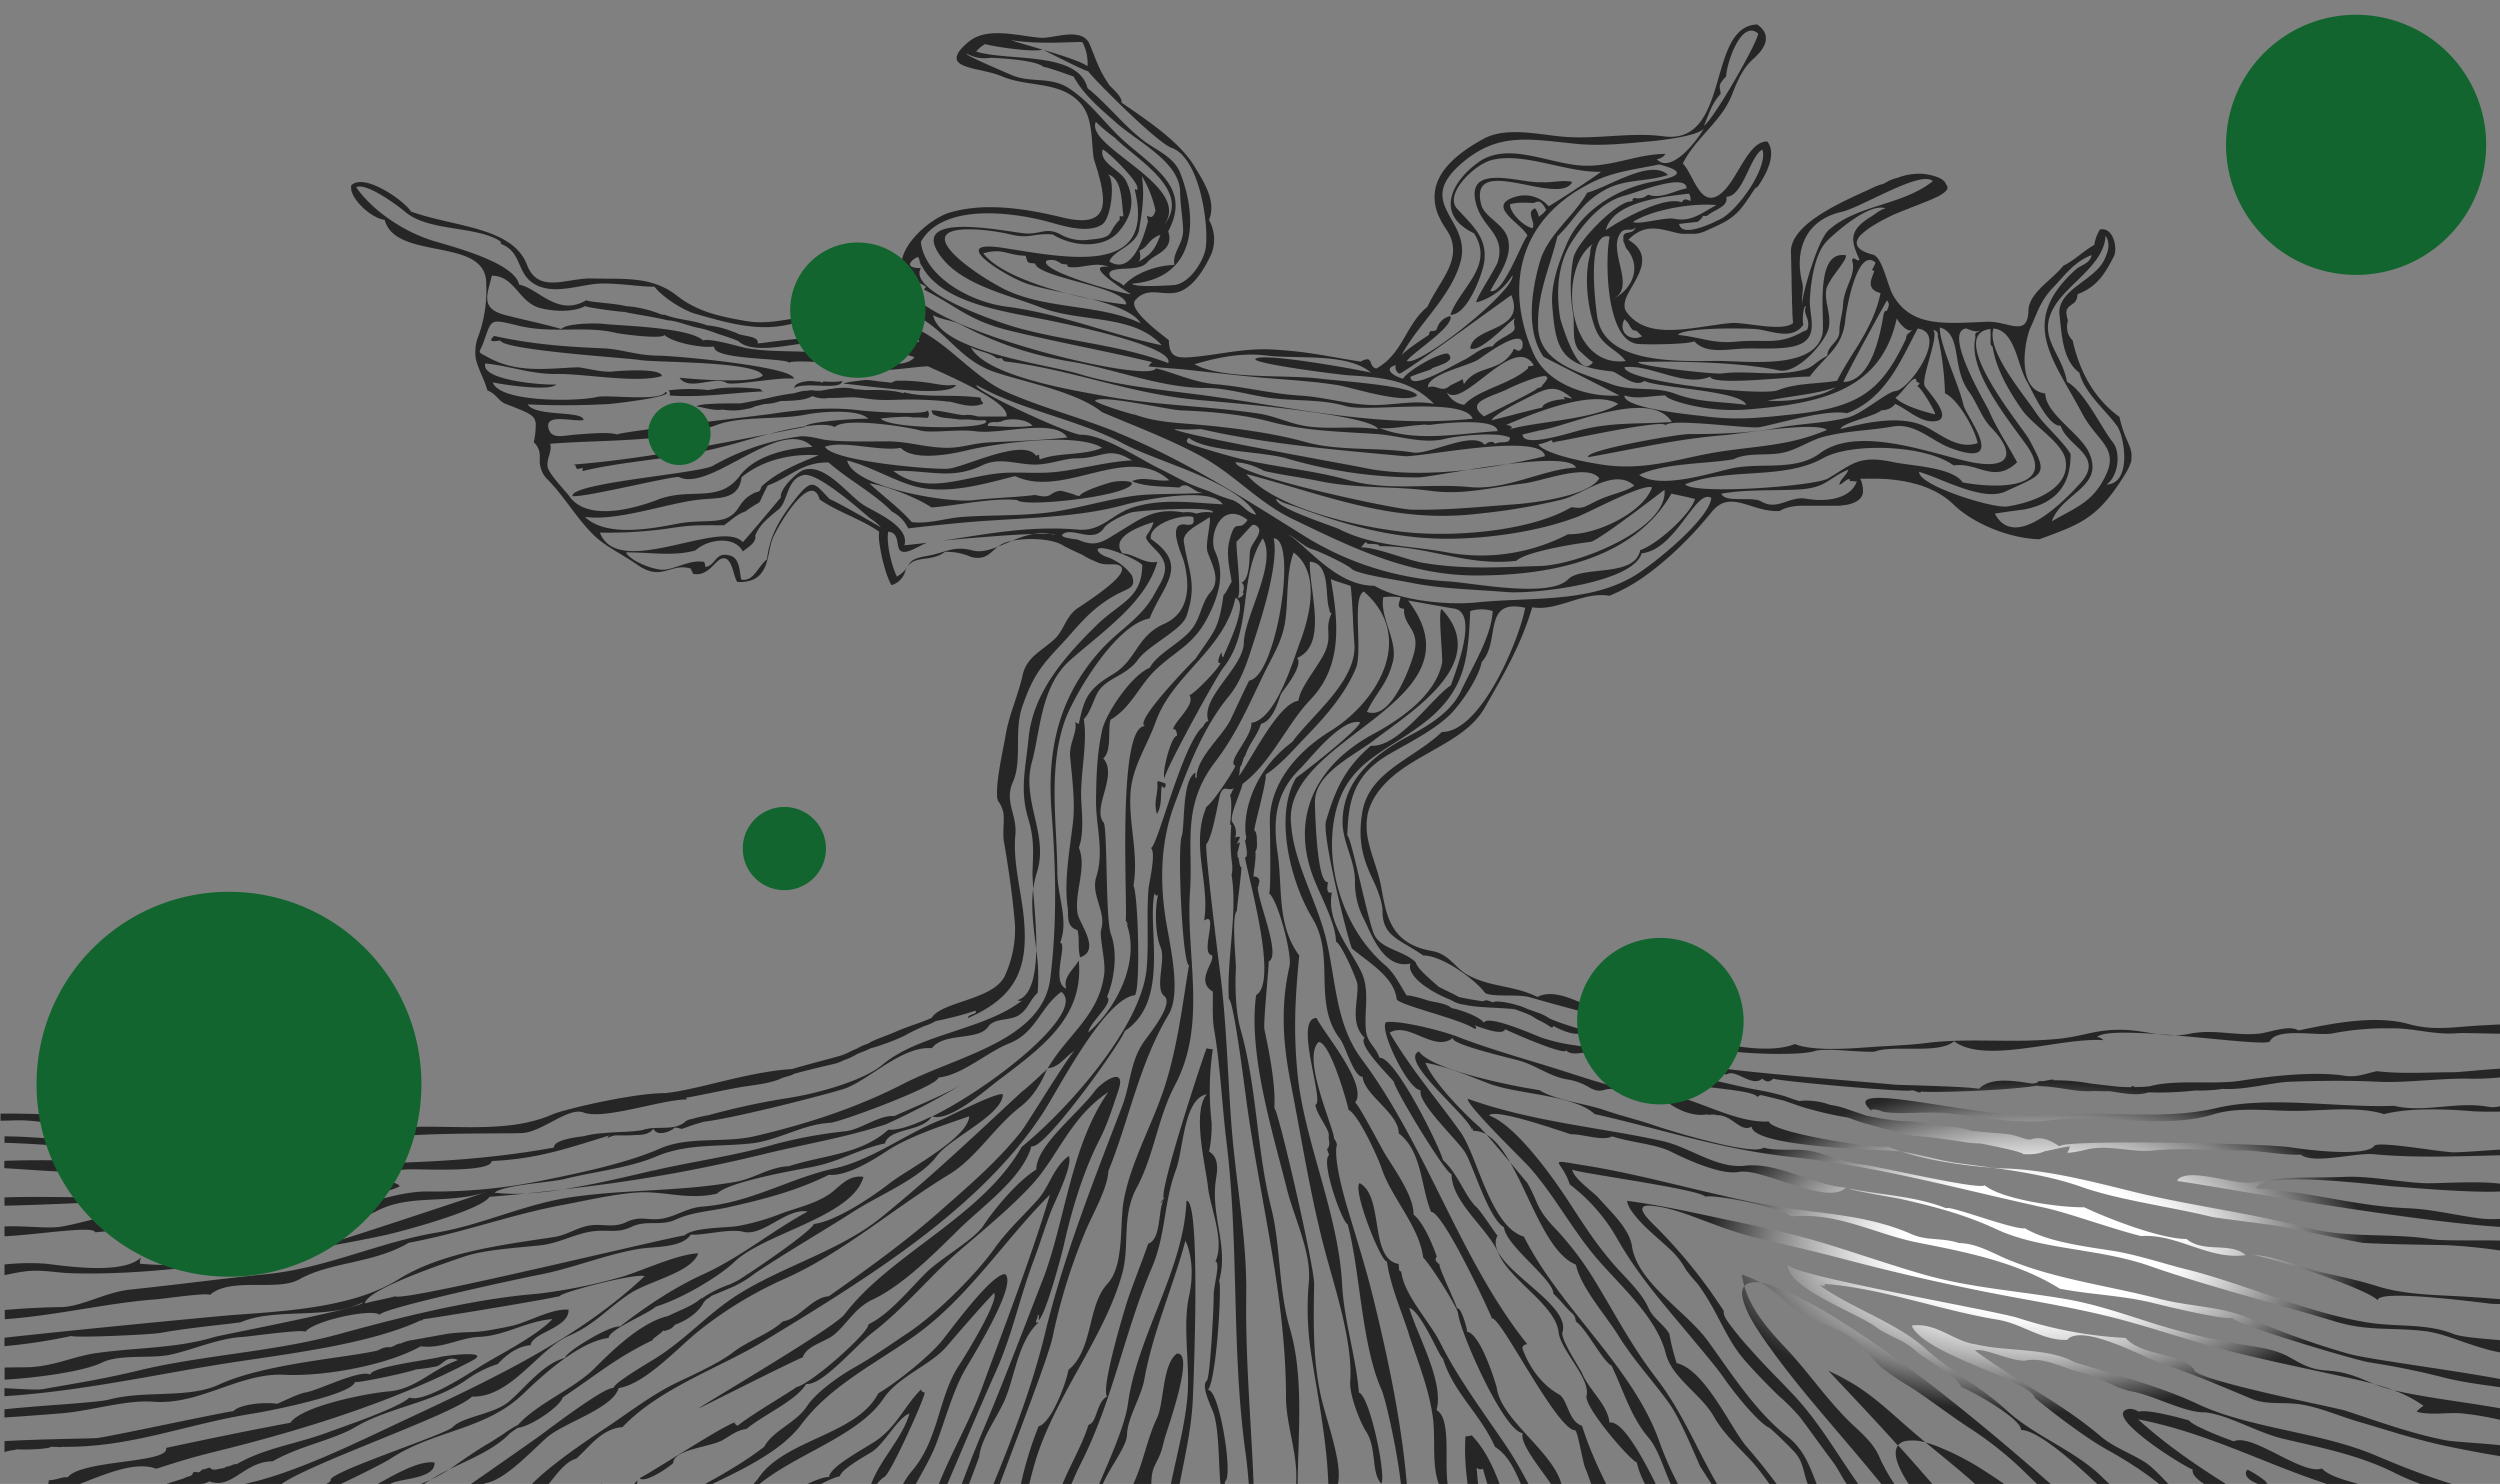 <svg width="684" height="406" fill="none" xmlns="http://www.w3.org/2000/svg"><rect width="100%" height="100%" fill="#808080" stroke="none"/><g clip-path="url(#clip0)"><path d="M134.88 494.25c0 3-1.46 6.05-3.37 9.08h.89c2.89-5.47 7.77-10.69 10.38-15.79 2.48-4.87 13.61-14.12 12.17-19.33-8.95-.42-11.47 26.12-20.07 26.04zM536 318.27c-5.58-.74-11.07-2.55-15.91-3.22 7.34 2.47 17.62 3.9 25.14 4.44-3.14-.42-6.23-.81-9.23-1.22zm-53.4 133.92c.4 2.51 11.35 24.68 12.92 24.6 1.46 4.76 2.78 20.4 8.51 23.18a16.847 16.847 0 00-.08 3.36h2.27a15.868 15.868 0 01-.83-3.93c2.28-5.48-7.53-12.35-6.47-18.6-2.47-1.93-.54-8-3.4-10.15-4.46-3.39-8.14-11.76-10.11-17-7.7-20.62-24.25-38.92-31.39-59.18-7.24-20.53-27.24-36.52-37.08-56.13-9.15-2.71-12.75-22.17-17.35-28.61-6.27-8.79-13.5-17.15-19.39-27.19 5.27-3.16 12.15 5.53 17.35 1.43-1 1.71 16 5.58 18.45 6.32 4.54 1.39 7.9 4.11 12.51 5a16.433 16.433 0 016.46 2.31c3.82 2.08 3.95-.66 7.63.77 4.24 1.65 11.49 1.37 12.93 2.63 2.08 1.85 7 4.73 11.57 3.88-.32.34 2.5-.18 2.37.24 4.51-.28 6.54 4.87 9.8 3.14.26 5.53 35 6.36 38.7 6.59.7 0 1.4.11 2.12.21a34.445 34.445 0 01-3.48-1.36c-3.19.72-32-3.78-32.65-6.86-10.43.59-22.73-8.34-32.66-8-5.74.21-18.09-4.08-24.15-6-8.85-2.8-20-5.9-28.24-9.15-4.33-1.71-16.19-4.66-19.73-4-1.82 2.29 6.15 18.6 9.53 18.6-1.06 3.42 10.3 13.79 12.28 17.23 2.12 3.66 6.39 18 10.51 20.26.36 4.95 13.57 14.23 13.51 18.2 1.55 1.34 3.74 4.16 5 5.22 1.26 1.06.85 1.77 1.29 2.48 2.72 1.89 7.2 10.74 9.63 12 3.48 7.3 5.22 13.85 10.08 19.64 3 3.57 4.32 9.21 6.46 13.45 3.3 6.51 6.43 17.32 12.25 22.63 5.34 4.89 11.18 16.18 12.83 22.79h.05zM409.75 338l-.05.11c.15.19.18.18.05-.11zm139.13-18.3c-1.12 0-2.37-.11-3.7-.21 8.41 1.16 16.84 2.59 24.38 5.27 10 3.56 24.49 5.44 35.73 8.21 1.16.29 21.59 2.74 21.33 3.09 0 .06 17.93 3.71 19.9 4 6.46.37 15.45.47 22.67.61 5.062.244 10.109.748 15.12 1.51v-2.76c-7.4-.15-15.61.16-19.07-.39-11-1.74-22.72-.2-33.5-3-15.42-4.05-31.46-6-47.18-9.76-11.67-2.86-23.89-6.13-35.68-6.57zM155.44 503.33h1.2a122.405 122.405 0 0114.61-23.69C188.69 458 197.1 425.72 230.47 413c-1.94 4.12-8.19 16-7.78 20 .24 2.22-9.3 19.53-8.55 19.51-1.7 6.17-11.68 13.23-12.11 20.42-.41 6.93-7.2 18.29-12.72 23.36-.45-.54 3.48-6.41 3.4-6.58-3.57.92-8.8 10.4-8.51 13.66h4.61c.89-2.43 2.7-6.56 3.9-7.94 2.21.66 4.11-6.56 6.61-10.55 3.06-4.88 3.43-10.69 6.66-15.2 2.06-2.88 8.11-13.56 8.16-13.45 3.52-5.3 23-41.95 17.69-46.35-7 1.89-16.16 9.35-22 13.27-9 6-12.28 11.61-17.4 19.11-10.43 15.29-17.43 33.38-32.38 47.12 1.58-.38-1.72 7.62-4.61 13.95zm-10.55-8.53c-1.57 2-2.65 5.38-3.63 8.53H146c2.64-5.91 4.92-11.54 5.89-13.37 5.15-9.11 11.7-17 16.4-26 1-2 10.22-18.82 9.79-19.16 3.6-1.43 7.38-9.22 9.81-11.64 5.21-5.21 11-9.94 16.06-14.82 2.77-2.66 7.85-3.27 9.51-6.74 6.43-1.73 10.1-6 16.33-7.72.38-1.87 6.86-5.49 8.63-6.57 3.51-2.14 7.09-9.34 10.42-10.6-1.85 6.52-7.62 12.26-10.21 18.6-3.28 8.05-3.18 17.72-8.88 24.92-2.83 3.58-6.91 22.63-11.53 23.15-.42 2.37-16.36 41.3-19.13 39.62-1.11-.68-4.69 5.79-6.55 10.38H197c2.61-4.56 3.87-10 7-14.7 2.27-3.42 5.19-3.92 7-8.31 2-4.86 1.84-11.82 6.26-15.83l-1.7.57c4.29-2.44 7.54-15.75 9.87-19.74 3.48-6 5.28-12.83 8-17.59 3.78-6.7 1.54-18.31 8.36-23.62 1.28.39 11.05-21.19 11.23-23.17-.61-.06-.95-.34-1-.86-4.46 4.44-6.78 10.27-12.24 14-3 2.06-12.93 7.22-12.93 10-4.18-.49-24.89 12.24-29.26 16.89-6.76 7.19-22.94 18.25-23.39 27.77-.1 2.19-6.3 12.62-7.91 14.86-3.3 4.62-6.62 10-9.8 14.9-3.75 5.53-7.62 11.09-11.6 16.25zm258.05-185.4a7 7 0 013.75 1c-.93-1-1.66-1.83-2.05-2.17-4.12-3.58-12.78-12.5-14.62-17.45 5.8 1 12 3.63 17.48 5.73 7.66 2.91 23 3 28.78 8.29 18.29 4.12 34.55 9.67 53.75 11.73 23.73 2.56 46.55 8.92 69.8 14 6 1.31 18.61 5.87 26 7.66 9.94-.7 18.44 6.63 28.59 5.21-4.14-3.7-11.39-.46-16.19-4.41-7.31 0-22.18-5.89-28-8.69-6.52.15-22.6-2.15-27.21-6-1.5 1.34-29.49-5.26-33.65-5.71-5.28-.58-9.44-2.89-14.32-3.73-3.91-.68-8.47.18-12.58-.86-2.48 2.37-25.31-4.52-29.6-6-4.59-1.6-9.38-2.71-13.95-4.29-4.79-1.67-13.73-2.8-17.69-5.44-6.26-.91-29.44-5.39-33-10.59-5.74 2.48 14 17.93 14.62 21.75-.17-1.64.42-.04.09-.03zM275.37 469.64c-2 2.53-10.23 23.49-15.29 33.69h3a3.212 3.212 0 012.57-1.78l-.51-.72c1.51-7.55 5.3-14.08 9.87-19.75-.62-3.72 6-9.05 4.08-12.87.53-3.68 8.46-26.95 13.47-28.69l2.25-5.66c-.32-3.9 1.74-11.21 3.48-14.72 2.09-4.2 1.7-8.38 3.29-12.69 1.59-4.31 6.68-10.62 6.76-13.78.12-4.84 3.86-10.28 4.77-15.36 2.34-13 7.82-25.11 11.22-37.87 2.09 4.57 2.06 10.42 1 15.17-1.76 8.07.14 18-.36 26.33-.93 14.2-7.23 28.7-6.12 42.34.64 7.86-1.62 13.56.76 21.32.78 2.56-.38 11.29 2.3 12.73.88 4.17-1.89 12.92 1.36 16.32-3.86 3.32-1.33 17.45-1.36 22a63.482 63.482 0 01-.74 7.65h2.65c-.27-13.19-2.17-28.53 1.49-29.4-2-6.28-2.76-15.85-2.58-21.71.16-5.38-2.95-10.37-2.86-15.77.07-4.22 1.11-8.59 1-12.88-.27-13.57 4.84-26.77 5.47-40.44.27-5.66 2.22-55.15-1.73-54.56-.63 18.62-13.49 37-16 55.51-1 7.68-8.32 22.22-9.86 26.9-.145.24-.306.47-.48.69-5.1 7.88-2.48 23.49-12.11 28.21-2 7.53-12.8 21.29-10.2 31.19a.995.995 0 01-.695-.985.984.984 0 01.105-.415zm221.14-15c4.94 10.29 10.46 19.85 13.78 29 .8 2.23 3.66 11.63 6.81 19.68h5.26a40.068 40.068 0 00-4.78-7.36c-.09-1-3.57-11.44-5.44-11.74.58-.3-1.5-8.45-2.31-9.35-6.74-7.52-12.61-18.5-15.72-27.84-4.65-3.62-5.58-11.92-9.18-16.32-4.72-5.72-6.46-11.78-10.65-17.64-8.36-11.7-12.16-24.3-21-35.84-7.37-9.59-11.61-18.25-17.76-28.17A85.26 85.26 0 00425.4 336c-5.22-5.5-4.33-6.68-7.49-12.3 0 0-2.16-2.6-4.74-5.68 5.65 9.79 10.22 24.81 18 28 1.36 6.25 8 13.61 11.58 19.32 4 6.48 9 11.91 13.5 18 3.23 4.32 6.54 12.57 8.94 17.91 10.98 17.02 22.6 35.23 31.32 53.38v.01zm-277.27 48.48c.005.07.005.14 0 .21H221c.302-.298.638-.56 1-.78-.46.28-.07-.33 0 0-.55-2.73 5.87-9.71 7.15-13.18a133.472 133.472 0 019-19.46c4.85-8.58 5.85-18.91 11.08-25.76 3.24-4.24 18.7-45.47 18.66-45.47.48-4.87 4.52-10.23 6.8-15.17 2.83-6.05 3.77-16.69 9.53-21.75-1.75.57 0-1.2-.34-2 .74-.05.15 1 .34 1.43 2-1.85 6.22-17.75 6.8-20.31 2-9.07 5.18-20.08 9.87-29.19 2.14-4.15 3.62-9 5.09-13.32 2.38-7-4.52-2.43-6.45.16-4.74 6.33-16 14.89-16 21.46-5.16 3.17-11.44 10.76-14.46 15.32-2.51 3.8-11.48 8.86-15.37 12.61-4.48 4.31-10.17 11.58-16.1 14.42.32 2.1-15.66 16.36-19.73 17.17.13.21-14.27 8.75-16 10.58-.57-.18-1.2-.92-.65-.83-.67-1-24.72 14.74-26.22 15.14 1.4 1.87 10.2-4.45 9.18-4.29.51-3.7 10.46-4.18 13.79-6.24 3.1-1.9 4-2.59 6.28-2.92 4.94-4.07 13.49-7.66 16.34-12.3 4.38.51 13.69-10.66 18.18-14.1 8.57-6.57 15.72-15.41 23.32-22 6.75-5.83 14.57-12.19 20.41-18.6 7-7.73 10.4-18.3 20.75-25.18-10.34 14.63-11.77 35.44-18 51.51-5 12.78-11.15 29-15.85 40-7.6 17.76-12.81 35.55-21.3 53-8.92 18.34-16.41 36.9-26.47 54.36-.72-.9.52-2.61.69-3.72-3.09 3.52-.93 5.82-3.08 9.2zm-50.53-2.73c-.44.98-.93 1.96-1.47 2.94h3.45c6.75-11.78 14-24.93 16.42-27.95 6.94-8.82 10.67-19.85 17.15-29.29 4.48-6.55 7.8-17.33 17-19.66.12 1.69-.91 7-3.4 5.15-3.21 5.1-5.18 10.41-8.16 15.46-4.19 7.08-10.47 16.06-12.59 23.74-6.81 5.69-10.14 23-18 22.32 1.79 2.1.65 5.88-1.63 10.23h4.25c-.11-.71-.58-1.06-1.94-.5-.58-1.7 11.83-14.72 10-15.82-.34-.2 18.23-29.76 19-32 2.69-8 9.78-20.07 15.28-28.84 4.42-7-15.15 4.2-14.26 5.37-3 2.4-8.75 14.39-9.87 18.32-1.28 4.51-6 10-8.7 14.85a141.345 141.345 0 01-16.66 23.92c-4.38 4.89-3.98 7.56-5.87 11.76zm147.83-286.85c.64 3.4-1.12 5.44 0 9.16 1.55-2.49.87-5.46 1.36-7.73.667.94 1 .75 1-.57l-2.38-.86c.78.31.2.99.02 0zm2 114.46c-.59 0-1.88 2.56 0 0zm59.1 163.43c-1 4-1.08 7.85-1.64 11.9h3.54c.87-15.86 1.45-36 .5-39.67-1.36-5.19-.09-8.48.07-13.48.13-3.88-2.72-14.88.34-18-5-8.51 3.45-17.81-3.06-26-1.06.81-.76 1.4-.59 1.56v-.05.05c-1.64 1.42 1.77 7.92 1.61 9.6-.54 5.83-3.31 12 0 17.74.85 11.55-1.63 23.26.42 35.18 1.26 6.97.42 14.65-1.15 21.17h-.04zM288 499.69c-.77 1-1.69 2.28-2.66 3.64h3.38c4.18-5.92 6.21-12.91 9.83-19.1a89.873 89.873 0 01-3.13 19.1h2.68c1.09-4.34 3.92-27.57.53-26.55.77 0-1.93 6.77-.08 0-2.03 7.29-6 16.66-10.55 22.91zm42.18-200.3c-4.12 4.77-.3 19.55.34 25.46.62 5.67 4.68 14.69 2 20.32 1.53 0-.54 6.73-.46 9.44.06 2.18-.95 22.71-1.92 23.18-1.68 1.53 1.49 7.47 2 9.15 1.37 4.77 1.26 12.6 1.71 18.32.32 4 1.79 11.31 1 15.74s-2.89 9.59-2 14.3c-.24 1.47-4.3 16.41-2.9 16.75-1.9-.47-1.32 37.88-.46 41 .49 1.77.29 5.7-.11 10.27h3.29a36.844 36.844 0 00-.51-4.79 118.268 118.268 0 01-1.7-31.19c.49-6.61.08-12.59 1.88-19.16 1.36-5 3.72-14.72 2.5-19.58-1.22-4.86 2.12-9.15.73-14.48-.26-1-.47-8.78-.43-8.8 2.4-1-1.58-25.7-4.68-25 2.42-2.63 3.92-29.55 3.07-29.75 2.73-9.77-2.44-17.91-.82-28.05.37-2.27.87-5.9-1.91-7.44.539-2.631.771-5.316.69-8a77.629 77.629 0 01.33-20 7.53 7.53 0 01-1.7-.28c-1.74 4.61-13.69 41.18-11.56 41.2-1.88 2.56-.64 10.95-4.42 12.3-1.73 5-3.76 10-5.45 14.88-.87 2.53-7.6 24.78-5.78 26.9-3 1.54-2.71 7.26-5.1 7.73-2.25 7.41-7.28 14.37-8.85 21.74-1.66 7.73-7 14.72-8.5 21.18a2.372 2.372 0 00-1.36-1.15c2.9 5.53-4.9 16.94-8 21.41-2.91 4.2-1.91 10.34-5.95 12.07 1.75 5.47-2 12.7-4.76 18 .377.1.722.296 1 .57 3.26-1.63 10.86-28.35 10.2-28.9 6-4.31 8.88-15.61 11.53-21.57 4.83-10.82 7.23-22.09 12.62-32.8 8.82-17.45 11.84-35.77 19.4-53.5 3.92-9.25 3.17-17.62 6.6-26.81 2.03-5.33 2.05-19.4 8.4-20.66h.04zm-61.23 202.3c.09.543.09 1.097 0 1.64h3c1.75-6.34 5.55-13.5 7.86-18.56 2.21-4.82 3.15-12.5 6.51-16.84 3-3.92 8.73-12 8.85-15.46 1.24-3.6 14.57-45.06 17.34-44.92-3.23 8-2.15 18.25-4.42 26.61-1.09 4-1 24.78 3.74 27.18.81 10.24 1.61 19.5 1.55 30 0 1.71-1.11 6.74-2 12H314c.85-9.3 1.52-18.55 2.56-27.55 1.62-14.08-10.11-28.59-5.5-43.62.6-2 4.85-18.91 2.73-19.75 2.11-3.21.38-7.7 2.08-11.27 1.54-3.24 1.74-3.22 2.64-7.07.55-2.34 8.72-24.48 3.44-23.72-4 3.1-3.38 13.4-5.44 17.74-2.86 6-3.75 12.66-6.78 18.61-1.48 2.89-9.42 24.52-10.23 24-.87 4.83-3.65 10.77-4.57 15.82-.29 1.63-6 6.32-3.25 7.65-1 2.54-4.93 12.52-7.49 12.59.15 5.85-7.69 11.43-6.46 17.74l-.35.29c-.69 4.88-4.44 14.48-8.47 16.89h.04zm14.91-7.54c-.66 1.35-4 5.21-6.69 9.18H280c2.9-5.52 7.31-11.21 9.68-16.27 4.85-10.34 5.58-25 13.93-34 5.89 4.41-6.18 22.34 2.38 24.33-.83 7.79-2.4 17.56-3.52 26h2.39c-1-5.57 1.87-11.48 2.49-16.81.78-6.71-2.27-11.64-.68-18-3.9-4.68 4.95-17.64-1.7-21.46-5.74 1.51-14.9 27.11-15 31.76-3.76 3.47-4.15 11.19-6.15 15.27h.04zM258 492.82c.05-.38-.58.1 0 0zm-6 10.51h4.69a6.184 6.184 0 00.33-1.93c-.59.07-.77.5-.68 1.15-1.87-2.86 2.9-5.49.68-8.59 1.88.05 6-6.35 4.09-8.87-2 1.72-2.85 6.11-3.06 7.73-2.25.4-4.32 4.98-6.05 10.51zM382.87 417c3.13 8.6 2.44 19.2 2.93 29.82.53 11.82 2.53 23.57 3.32 35.22.12 1.63-.12 11.84.49 21.3H392a32.907 32.907 0 01-.23-4.79c.28-9.89 0-19-2.39-28.61-4.39-18.06-3.15-39.68-4.08-58.09-.93-18.41-5.1-38.49-9.46-56.23-2-8.3-4.59-16.42-7-24.49-1.7-5.68-3.66-13.33-3.2-17.43.65-.79-1.2-2.76-.65-2.53-1-4.84-8.71-22-4.18-26.08 3.16.11 7.82 16.73 8.17 18.6 2.63 1.09 8.07 13.09 8.93 15.69 2.72 8.31 10.32 15.95 11.47 24.65 2.59 2.85 9 13.12 9.53 15.17.44 5.06 12.47 32.38 17.69 32.9-1.05 3.88 8.75 13.74 10.16 18.23 1.64 5.19 5.67 6.28 8.55 9.53 1.73 1.95 1.75 8.27 2.7 10.73 2.07 5.34 4.3 8.67 7.58 13.43 6.66 9.64 10.7 24.89 13.53 35.65a58.453 58.453 0 012.32 14.47c0 1-.26 4.95-.17 9.2h4a154.24 154.24 0 00-17.33-60c-3.65-7-8.39-12.42-9.79-20.5-.3-1.72-10.67-14.38-10.62-14.41-.08-9.77-16.65-19.14-18-28.62.06-.18-4.31-15-8.17-15.45.18-.61-1.72-7.21-2.72-6.3 0-.83-5.16-11.52-4.76-12-.12-.4-1.76-1-.78-2.21-.61-2-3.5-9.4-6.36-11.53.16-4.94-5.24-12.43-7.87-16.7-.64-1-7.44-14.07-8.12-13.92 3.65-4.81-8.27-18.65-10.55-23.17-6.42 0 2.42 23.3-.34 23.75.58 3 3.54 6.22 3.74 8.29-.29 1.1.5 2.13-.25 3.6-.66 0 .35 1.44.24 1.94-2.28 1.94 3.74 18.61 5.11 18.79 3.44 12.57 3.75 32.9 9.3 45.35 1.73 4.12 8 33.28 4.87 36.75zm22.16 8.9a182.173 182.173 0 012.1 33.15c-.07 2.75.7 25 4 25.77-.77.87-1.46 1 0 1.31-1.78 2-1.77 9.95-.94 17.21h3.67c0-7.3-.2-14.63-1.63-21.72-2-10-1.17-21.42-3.78-31.14-1.23-4.57-1.42-13.44-1-18 .18 0-3.48-28.39-3.41-30.9a1.538 1.538 0 001.71.29c3.65 14.32 12.57 26.82 18.37 41.31 1.39 3.46 5.23 25.46 9.52 26.79-.09 1.42.6 3 1 5.72.27 1.77 4.72 7.86 3.4 10.3 2.59-.06 5.42 12.87 6.83 17.38h2.63a5.228 5.228 0 00-1.63-3.64c1.39-2.39-2.89-12.46-4.09-14.6-4.67-8.35-10-20.06-11.11-30.07-.74-6.45-3.52-11.58-6.58-16.86-3.06-5.28-4.3-12.24-7.7-17.71-5.1-8.22-6.16-19.91-13.73-27.78a6.905 6.905 0 01-1.7.28c-.76 10.84 2.37 22.79 4.04 32.9l.03.01zm20 44.61c-.29-.36.1.89 0 0zm-2.59 32.83h2.46c-.32-6.44-1.18-14.9-2.26-17.67.06 0-1.35-17.33-1-19.45.68.08 2.88 3.63 3.41 4.29 0 .38 3.85 15.27 6.12 15.45-1.39 2.8.58 9.5 1 12.54.2 1.57.4 3.19.62 4.84h3.49a61.453 61.453 0 01-1.48-6.31c-.32-3.86-.64-9.83-2.24-13.07-2.68-5.43-5-9.92-6.54-15.19-.84-3-5.22-23.28-8.09-23.44-3.65.21 3.22 45.55 4.54 58l-.03.01zm-37.08-138.6c2.66 8.13 5.61 15.18 6.67 23.07.91 6.88-.71 14.25 2.54 20.27 4.68 8.67-.22 22.55 1.54 32.1 1.48 8.05.46 16.39 2 24.6.71 3.68 1.45 23.11 2.59 38.56h1.52v-.21c-.5-6.3 2-12.59 1.36-18.6-1.26-11.76-5.41-23.12-5.5-35.08-.07-8.11-.29-16.23-.15-24.34.08-4.6.88-12.91-1.15-16.69-2.42-4.51 1-20-3.74-22.61 2.11-7.8-5.33-20.56-7.48-28 3.37 1 8.77 14.58 9.18 13.73 2.88 9.47 10.13 15.08 14.29 24.32 6.74 4.35 6.73 13.63 12.58 19.18-.61 3.34 6.51 13.22 8.36 16.63 3.69 6.8 8.55 18.43 7.63 26 .07 0 8 22.42 11.57 24-1.48 1.72 3.12 11.91 3.52 13.63.254 2.659.371 5.329.35 8h3.69a30.818 30.818 0 00-2.15-10.3c-2.31-5.64-8.46-12.37-10.42-18.33-2-6.24-2.59-12.09-4-18.79-1.55-7.28-3-18.1-7.7-24.4-8.67-11.75-12.59-24.42-20.72-36.39-6-8.84-13-18.27-17.63-27.61-3-6-10-13.15-10.73-19.59-.71-.12-.53-.33-.71-2.07-8.13-1.38-3.9-18.48-10.67-22.12-2.06 1.78 5.89 21.76 7.48 21.46.81 6.24 3.93 13.5 5.91 19.57l-.03.01zm298.92-60.6v-1.56a7.494 7.494 0 01-3.44.25c-8.59-1.61-17.52 1.74-25.85-.29-15 .63-33.91-2.79-48.31.57-15.42 3.61-31.08.48-46.61 2.08-16 1.64-59.16-10.76-47.81-1.07-1.18-1 1.87-.52 2.72 0 4.84 1 12.44-.24 18.84.59 8.87 1.16 18.64 2.86 27.61 1.75 14.16-1.75 30.58 2.63 44.38-1.63 6.67-2.06 15.25-.86 22.23-.89 7.32 0 17.25-1.39 24.23.9 6.88-1.83 17.25-1.39 24.35-.8 1.38.09 4.45.17 7.69.09l-.03.01zm-210.64 150c4.52 7 6.8 16.41 8.72 24.27 1.79 7.36 6.15 16.59 7.52 24.9h1.47a29.064 29.064 0 00-.62-6.07c-5.31-22.27-14.83-44.17-26-65.28-2.65-5-17.58-44-24.37-42.75-.59-5.06-5.56-8.8-7.48-13.45-.5-1.19-6-9.41-5.4-11.26 2.63-8.32-22-18.62-17.78-26.4-.76-.93-4.55-6.75-5.74-7.83-3.2-3-4.92-9-9.18-12.88-.56-2.86-12.9-28.25-17.35-28-1.13-3.22-3.42-4-3.74-7.73-.46-5.34 1.19-10.92-1.36-16-3.4-6.8-9.49-13.7-7.92-21.48-.28.06-1.78.69-1.06-2.83-3.1.61-3.55-19.6-3.59-21.73-.15-8 10.36-12.62 16.31-17.2 9.75-7.51 32.23-21.09 18.37-35.77-1.11.32.41 13.37.11 14.76-1.78 8.44-10.44 14.89-18.8 19.41-16.34 8.83-22.62 23.32-16.32 39.49 1.91 4.9 6.09 12.45 6.09 17.34 1.49.49 5.78 10.5 5.87 11.64.34 4.43-2.24 10.62 2 14.68-2.28 1.91 8 11.62 8 12.08.47 2.58 14.56 25.74 15.76 25.12-.06 7.81 10.08 15 12.94 21.93 2.86 6.93 15.49 14 16.32 21.28.58 5.19 8.82 12.7 7.67 17.52-.71 3 11.71 17.43 13.76 18.25 2 9.47 13.22 19.16 12.24 28.33 7.69 4.09 9.33 19.1 13.59 25.68l-.03-.02zM500.2 375c6.42 6.78 12.81 13.57 19.05 20.47a3.83 3.83 0 012.47-1.26c1.718-.22 3.464-.07 5.12.44-1.59-1.32-3.17-2.64-4.72-4-5.35-4.66-10.48-9.58-17-13.15-1.59-.91-3.25-1.73-4.92-2.5zm116.63-31.55h-.16.16zm64 13.2c1.144.099 2.292.139 3.44.12v-1.3c-2.767-.22-5.537-.423-8.31-.61-8.38-.58-17.55-.45-25.45-2.93-5.87-1.84-11.15-2.85-16.29-4.09-3.76-.91-13.27-4.5-17.41-4.39 4.37.47 30.87 9.1 33.75 12.34-.31-3.12 26.44.41 30.31.82l-.04.04zM669 482.52c2.64.48 9.59 6.21 15.34 9.58V488c-2.06-1.46-4-2.73-4.8-3.22-4.27-2.53-9.75-3.72-14.3-6.14-9.21-4.91-13.27-11.35-20.67-17.51-4.33-3.6-6.42-8.44-11-11.91-6.1-4.65-12.69-8.87-19.17-13.06-5.48-3.54-9.94-8.23-14.14-11.76-7.56-6.31-17.69-13-25.17-20.32s-18.5-11.16-26.2-18.31c-6.54-6.06-15.47-10.73-21.91-16.62-8.27-7.55-20.78-11.23-29.8-18 1.69 1.26 3.77.33.7.05 16.26.94 32.79 7.29 48.77 9.89 6.6 1.08 12.05 5.74 18.91 5.51 4.05-4.72 21.51 5.05 25.8 6.46 8.5 2.79 16.49 6.25 24.61 9.64 3.76 1.57 7.82 1 11.85 1.35 5.75.49 11.87 3.31 17.32 4.89 8.2 2.39 14.62 4.56 22.86 6.42 1.91.43 9.46 2 16.32 3.09v-3c-6.15-.68-12.8-.93-15.34-1.42-9.32-1.82-18.43-5.17-27.35-8.09-2.63-.87-42.46-8.55-41.37-11.37C596 370 586 371 581.54 366.06a113.004 113.004 0 01-29.2-5.41c-6.84-2.21-63.56-11.84-63.15-14.72-.86 6.13 19.38 13.62 23.78 16.95 3.67 2.77 7.75 3.56 11.18 6.72 2.67 2.47 11.28 6.75 12.49 9.91 3.89 1.57 16.47 8.82 16.32 11.73 5.68 0 20.07 14.05 24.11 17.87 4.92 4.66 15.71 9.33 18.42 15.32 7.15 1.32 6.71 5.19 12.18 8.19 5.19 2.85 32.83 23 29.66 25.57 2.72-.53 10.45 8.09 11.91 9.74a.95.95 0 01-.17.32c.348.442.656.914.92 1.41.31.36.64.69 1 1 5.63 2.81 15.16 9.16 18.01 11.86zm-73.82 10s-.01.06-.03.01l.03-.01zm-5.16-1.4a.572.572 0 01.47.61c.005.03.005.06 0 .09a.579.579 0 01.41.64.583.583 0 01.19.56.57.57 0 01.2.53.664.664 0 01-.07.31c0 .13.07.27.11.42.045.09.069.189.07.29a69.222 69.222 0 003.16 8.72h4.94c-2.48-2.42-7-8.6-4.38-10.77-.69-.41-10.18-10.84-6.43-11.76-.36-1.57-1.89-3.47-2-5.45-.57-1.29-1.11-2.59-1.76-3.85-.52-1-1.38-1.94-1.89-3a54.769 54.769 0 01-3.89-3.91c-2.13-2.64-4-6.15-5.75-8.72-1-1.4-2.39-6.6-2.72-6.87-4.77.33-4.24-6.06-5.44-9.16-2 1.46-2.49-2.62-3.4-3.15 10.27 5.12 18.77 12.3 26 18.89 4.19 3.81 9 7.2 9.66 11.8l.24.21c2.71 0 10.35 8.19 13.44 11.51.45.31.92.61 1.39.9.85-1 8.48 7.75 7.28 7.68 8 2 13.39 9.09 19.3 15.61h4.22c-1.05-1.25-2-2.37-2.71-3.14-2-2.13-5.81-5.16-8.88-8.14a.848.848 0 01-.47-.24c-1.77-1.72-3.59-3.41-5.41-5.1-1.15-.21-2.64-1.76-3.21-2.08-2.14-1.15-2.09-1.84-2-2.76a32.37 32.37 0 01-2.4-2.3c-3.71-1.78-10.51-8.06-12.55-9.64-1.4-1.1-4.93-5.64-7.28-8.64l-.68-.65a13.805 13.805 0 01-1.74-2c-.48 0-1.57-1.72-2.21-1.55 1.19-.33-9.48-8.53-10.65-9.37-2.72-1.95-3.32-2.37-4.22-4-3.54-1.32-10.59-6.11-12.86-8.05-4.87-4.16-11-10.67-16.43-14.13-10.07-6.44 8 11.26 8.45 12.92-.47.76-.93 1.53-1.36 2.29 2.45-.07 10.14 11 8.16 14-.36.43 11.89 11.33 16.13 18.38.055.02.103.055.14.1a7.715 7.715 0 011.91 4.1c.116.274.154.575.11.87a.516.516 0 01-.09.16c.95 1.6 2.32 5 1.87 5l1 1.71c-3.66.76 2.7 6.5 4.01 10.14l.02-.01zm94.32-8.49v-3.83c-3.71-2.29-7.46-4.29-9.56-5.44-4.12-2.24-15.43-6.81-17.35-10.87 3.13.85 8.53 1.76 8.85 4 1-2.75 10.2 2 18.06 5.8v-2.75c-2.23-.84-4.4-1.57-6.16-2.21-1.4-.51-13.23-4.56-13.27-4.56.31 1.52-27.5-14.08-27.89-14-.81 5.09 17.25 13.51 21 16.86 5.26 4.76 13.55 7.75 19.91 11.73.84.55 3.44 2.91 6.38 5.28l.03-.01zm-80.65 15.19a33.93 33.93 0 003.21 5.5h5.23c-1.55-4.16-3.27-8.26-4.67-12.47-3.39 1.73-4.47-.73-6-3-1-1.42-1.77-2.9-2.73-4.33-.81-1.21-7.28-9.94-4.36-10.67.82-.21 2.84 1.67 3.3 2.06a30.142 30.142 0 015 6c1.61 2.26 3.43 4.4 5.08 6.64 1.65 2.24 3.09 4.9 5.54 6.68 1.29.94 3.45 1.23 4.46 2.36a9.652 9.652 0 011 1.9 9.785 9.785 0 002.47 2.68c1 .78 2.05 1.49 3.13 2.18h5.47l-1.7-1.14a21.464 21.464 0 01-5-4c-1.67-2-2.57-4.4-4.57-6.29-4.19-4-9.49-7.05-13.22-11.37-2.57-3-5.89-5.22-8.37-8.19-.53-.63-4.28-5.45-5.37-3.93a7.238 7.238 0 00-2.62-5.44c-1.13-.85-2.44-.93-2.71.5-.27 1.43.87 3.25 1.46 4.54 2 4.4 4 8.11 3.89 13 1.12.31 1.35-1.12 1.69-1.7 6.98 3.98 7.76 12.28 10.36 18.5l.03-.01zm61.56-58.24c5.92.75 13 3.72 19.09 6.31v-2.37c-3.24-1.28-6.46-2.65-9.78-3.64-11.13-3.33-18.77-5.65-28.87-12-20.6-12.88-43.81-24.15-60.72-39.55 20.92 4 38 14.14 58.51 19.74 8.08 2.2 14.84 6.66 22.27 9.51 2.44.94 12.1 2.38 18.59 4.27v-1.8c-2.21-.41-4.52-.72-6.19-1.18-5.75-1.6-11.45-2.91-17-4.79a55.78 55.78 0 00-14.38-7.57c-3.6-1.24-9.26-2.27-11.47-4.73-5.45 1.92-19-9.74-24.15-7.44-2.31-.78-11.21-4.19-12.25-5.73-1.15-.28-10.75-3.1-13.79-2.39a4.412 4.412 0 00-2.54-.76c-8.12 1.4 14.79 15.74 17.35 16.6-1 5 22.27 11.22 21.77 13.45 1.42 1.61 11.08 7.82 11.23 6.87 3.85 2.78 9.42 7.37 14.63 9.73 3.38 1.52 14.09 10 17.34 9.44a3.797 3.797 0 00.33-1.96l.03-.01zm-43.54-24c-.07.32.81.91 0 0zM530.73 396a35.345 35.345 0 00-3.89-1.35c4.31 3.56 8.69 7.06 12.85 10.74 5.36 4.74 10 9.94 16.06 14.15 6.2 4.34 12.89 8.1 18.83 12.73 12.26 9.55 23.31 20.08 35.27 29.87 5.73 4.68 11.86 9 17.54 13.7 5.52 4.6 11.41 8.7 15.92 14.08a56.985 56.985 0 007.28 7.56c2.43 2 5.14 3.77 7.42 5.89h3.19c-5.68-5.8-11.54-11.47-17.72-16.91-8.34-7.34-17.17-14.28-26-21.17-8.17-6.33-16.34-12.68-24-19.45-7.85-6.92-15.18-14.23-22.82-21.31-8.37-7.75-17.15-15.32-27.06-21.69a74.524 74.524 0 00-12.87-6.84zm134.84 56.23c6 2.06 12.56 4.73 18.74 6.81v-2.49c-5.22-1.17-10.62-2.19-13.5-4.11a10.003 10.003 0 00-9.79-1c-3.45 1.5-10.23-5.29-11.44-4.37-3.33-6.87-16.47-14.63-23.38-19.05-3.93-2.51-21.77-9.84-24.82-14.88l-.9-.84c-.16 0-.22-.08 0 0l-.08-.07c-3.84-1.83-9.62-9.62-13.41-12.08-3.79-2.46-8.71-4.17-12.19-7.13-10.63-9.06-23.18-15.19-34.41-23.49 2-1 10.79 3.31 13.91 2.7 5-1 10.69 2.31 15.38 3.37 4.69 1.06 9.22 4.32 13.57 5.09 6 1.07 14.61 5.92 20.07 5.72 6.53.76 14.25 5.56 21.37 7.24 10.55 2.48 19.93 4.29 29.56 8.86a72.172 72.172 0 0017.93 6.38c1.73.4 6.92 1.6 12.14 2.5v-2.06c-12.19-2.27-22.84-6.24-34.39-11.14-15.11-6.42-34.34-7.35-48.53-14-10.76-5.06-22.63-8-33.8-11.48-7.06-4-18.26-2.83-26.87-4.87-6-.69-10.94-6.13-17.69-5.15 3.26 7.84 32.49 15 33.68 19.75 5.32 4.43 14.06 11 19.57 14.08 7.77 4.33 14.9 9.05 21.22 15.76 3 3.19 10.54 8.61 15.68 10.5 2 1.36 8 3.88 7.48 3.43 3.87.22 16.92 12.2 19.4 15.13.91 1.07 16.3 13.69 17 11.49 1.93.35 6.07 3.87 8.5-.64v.04zm-1-87.85c5.15.74 12.86 4.57 19.77 5.68v-3.35c-5.18-.48-10.86-.86-13.12-1.75-7.51-3-15.45-1.8-23.65-3.16-17-2.8-32.93-10.41-49.67-14.59-6.56-1.64-13.41-4-20.23-5.05-7.93-1.22-17.58-2.48-23.66-6.11-2.94.53-21.1-6.49-21.43-5.43-8.78-3.45-17.39-3.56-26.53-5.44-.73.38 12.44 2.52 14 2.86 9.24 2.07 17.74 4.35 26.1 8.25 12.23 5.71 28 5.19 41.93 10.06 16.24 5.68 34.1 10.14 50.88 15.23 9.42 2.84 15.93 1.42 25.58 2.76l.03.04zm-15.67 58.33c10.84 2.28 23 6.09 35.41 9.2v-1.14c-8.87-1.46-18.41-3.37-22.49-7.2-4.05 1.79-40.58-17.66-41.81-17.75 1-.15-4.2-3.43-5.13-3.71-1.83 2.28 3 4.22 4.76 4.29-1.59-.06.09.09.07 0 1.27.43 2.14 3.84 4.95 2.83-1.57 2.09 25.88 9.62 24.24 13.48zm-53.41-99.58a2.29 2.29 0 01.31-.39s-.14.12-.31.39zm69.39 139.64c-.06-.32-.2 0 0 0zm-123.14 22.61c0 4.05 2.13 11.53 5 17.95h5c-3.2-5.91-7.72-12.34-8.66-14.81a140.66 140.66 0 00-10.73-23.07c-10.25-16.92-16.86-34.8-30.43-50.46C496 408.18 496.69 399 489 393c-8.72-6.8-15.64-17.74-21.75-26.13-6-8.23-19.21-15.81-20.75-25.92-.74-4.85-5.77-9.36-9.09-13.15-1.41-1.61-7.07-5.53-7.24-7.85-.22.75 34.58 5.32 36.4 7.44 3.47-.62 21 3.18 23.47 5.43 13-1.18 22.84 4.82 34.7 7.16 13.61 2.68 27.28 5.4 38.78 12.59 8.32 1.66 17.22 1.82 25.85 4 4.63 1.17 19.13 4.57 21.44 4-.08 1.54 33.62 11.62 37.6 12.2a208.633 208.633 0 0120.65 4.23c5 1.23 10.09 1.84 15.2 2.57v-2.23c-14.53-2.71-36.5-5.43-41.88-7a218.784 218.784 0 01-26.21-9.34c-8.27-3.69-16.52-3.36-25.52-5.67-15-3.83-28.81-5.43-41.93-11-4-1.73-8.05-4.15-12.77-4.24-4.66-1.55-8.56-.51-12.92-2.42-9.94-4.36-19.92-5.28-30.73-6.66-19.63-2.51-39.06-9-58.58-12.13-11.48-1.82-6.33-1.65-4.24 5.18a49.02 49.02 0 0112.65 14.25c6 10.74 13.48 19 21.1 28.19 2.76 3.34 6.49 7.67 8.64 10.82 1.75 2.56 8.89 11.85 12.38 13.42 1.75 1.51 4.58 4.28 6.51 6.3 3.35 3.51 2.38 7.11 4.73 10.55a173.426 173.426 0 0110.66 16.8c6 11.26 17.85 23 20.28 34.16.46 3.7 7.6 9.3 6.46 12.59 1.84-1.09 5.16 13.76 8.85 14.24zm-57.49-94.71c-1.34-.6.3.26 0 0zm62.93 48.64s-.02-.05 0 0zm4.44 40c.353.82.817 1.587 1.38 2.28.51.54 1.26.71 1.83 1.2 2.61 2.26 2 7.31 2.33 10.19a14.463 14.463 0 001.33 5.29c.79 1.58 1.92 3 2.65 4.63.06.14.11.28.16.41h2.77c-1.47-2.92-3-5.81-4.2-8.82-1.37-3.44-3-7.15-2.94-10.82 0-.95-.08-3.55 1.16-4 1.69-.66 3.16 2.74 3.81 3.59a31.393 31.393 0 016.11 14.7c.27 1.78.32 3.61.65 5.39H572c-1.71-3.47-3-7.19-4.48-10.68-1-2.29-2-4.89-1.46-7.35.47-2.06 2.19-3.52 4-4.89.014.587.122 1.167.32 1.72.53-.235 1.048-.499 1.55-.79.45 1.45.9 2.91 1.37 4.35 1.63 5 3.37 10.51 7 14.75.52.61 1.72 2.13 2.8 1.5 1.08-.63.46-3.36.32-4.23-1.89-11.36-8.84-21.91-14.73-32.08-6.21-10.72-11.7-21.73-18.7-32.11a313.615 313.615 0 00-23.27-29.77 459.81 459.81 0 00-7.39-8.32c-2.11 2.63 1.4 8.28 2.76 10.38 5.23 8.05 12.53 15.11 19.23 22.3 7.13 7.65 14 15.53 19 24.33 4.78 8.43 7.67 17.41 10.41 26.42-2.6 1-5.64 1.88-8.29.47-2.65-1.41-3.14-4.05-3.66-6.34a43.706 43.706 0 00-2.46-8.21 56.867 56.867 0 00-4-6.69 19.204 19.204 0 01-2.55-7.06 8.614 8.614 0 01-3 .05 5.163 5.163 0 01-2.09-1.18c.793 1.48 1.57 2.967 2.33 4.46 1.53 3 3 6 4.44 9 1 2 1.93 4 2.8 6a.796.796 0 01.5.38c.93 1.62 1.28 3.42 2.24 5 .63 1.06 1.36 2.07 1.06 3.21a.459.459 0 01.57.29c.14.37-1.59 1.89-1.89 2.2-1.89-1.65-1.82-3.7-2.89-5.63-.08-.14-.25-.42-.43-.76a7.112 7.112 0 01-1.51-2.61c-1.21-2.7-2-5.54-3.24-8.25a106.984 106.984 0 00-6.68-12.52A218.207 218.207 0 00527 429.88c-5.59-7.08-11.36-14.06-16.72-21.27-6.71-9-11.82-18.75-19.71-27.12-3.91-4.14-7.95-8.08-11.68-12.35A80.469 80.469 0 01473 362c-.67-1-1.57-2.17-1.37-3.36-1.16-1.71-2.31-3.42-3.49-5.11a142.144 142.144 0 00-14.87-17.66c-1.18-1.21-7-6.33-1.8-6 5.86.4 11.89 3.12 17.21 5a115.454 115.454 0 0014.57 4.49c7.62 1.69 15.15 3.52 22.67 5.5a628.42 628.42 0 0047.19 10.46c10 1.82 20 3.68 29.63 6.39 9.63 2.71 18.91 5.86 28.58 8.27 9.47 2.36 19.08 4.34 28.64 6.43 3.15.69 6.39 1.38 9.55 2.23l-.93-.37c-4-1.75-7.31-3-11.9-3.29-4.59-.29-6.72-1.67-10.48-3.75-3.76-2.08-8.32-2.65-12.61-3.36a177.003 177.003 0 01-24.09-5.68c-8-2.51-15.9-5.32-24.29-6.76-13.21-2.28-26.42-3.1-39.26-6.83-8.65-2.51-17.12-5.44-25.71-8.09-8.59-2.65-17.55-4.64-26.53-6.52-9.53-2-18.84-4.18-28.56-5.44.186.92.561 1.792 1.1 2.56 3 4.49 7.93 7.91 11.82 11.84a23.227 23.227 0 013.22 4.47 42.863 42.863 0 003 3.63 44.858 44.858 0 013.09 4.61c3.27 5.34 5.61 11.49 9.84 16.36 2.89 3.33 6.05 6.56 9.24 9.69a56.648 56.648 0 016 6c3 4 5.88 8.08 8.89 12.08 2.16 2.86 3.43 6.45 6.19 8.93a25.181 25.181 0 014.3 5.57c2.24 3.5 4 8.37 8 10.67a11.095 11.095 0 013.18 3.56c1.34 1.88 2.65 3.77 4 5.61 2.11 2.78 4.24 5.55 6.35 8.33 3.51 4.62 8.09 9.84 9.26 15.35h-.16v.06c1.75 2.11 4.1 3.86 4.73 6.54a.558.558 0 01-.11.5c.29.84.53 1.66.73 2.37 1.29 4.01 1.8 8.34 3.8 12.05v-.02zM406.69 310.42c1.78 2 4.29 5 6.48 7.61-1.96-3.41-4.07-6.19-6.48-7.61zM524.08 477a102.098 102.098 0 017.79 16.11l-.34.29c2 2.84 4.86 6.4 7.07 9.94h2.19c-2.87-2.64-8.55-14.39-8.58-17.1.49-.05-6.55-11.34-8.74-14.31-2-2.63-6.49-5.07-7.36-8.19-1.53-5.48-4.16-11-6.35-16.12-7.64-17.93-18.59-36.53-31.82-51.74-4.44-5.11-11.34-21.07-19.21-22.94a60.796 60.796 0 01-2-8c-1.45-2.56-4.46-4.23-5.68-7-1.83-4.23-6-8-9.35-11.8-5.68-6.48-9.21-12.43-13.54-18.94-3.62-5.41-13.45-19.34-20.75-22 1.49-2.2 20.68 4.67 22.45 5.15 2.94-.15 8.64 1.95 11.22.57 5.13 1.67 11.89 2.09 16 4.13 4.11 2.04 13.6 6.52 18.7 5.59 6.43-1.17 24.17 9.39 29.25 4.3-9-.73-18.66-7-27.56-6-7.8.88-15.08-5.07-22.65-6.75-16.9-3.75-35.62-5.21-53.21-11.56-.74 1.44 15.26 16.89 17 18.89 6.87 7.82 11.64 17.07 18.37 24.89s16.27 16 18.8 26c1.67 6.58 9.78 11.18 13.15 17.19 3.16 5.63 8.58 9.84 12.08 14.26 11.42 14.41 16.29 29.84 25.34 44.63 3.16 5.17 4.94 21.69 13 23.28-.45 1.89 3.65 5.45 4.73 7.23zm71.65-153.86c4.09.34 61.51 10.88 88.58 12.56v-2.23a35.965 35.965 0 01-4.78 0c-7-.76-13.64-2.62-20.74-2.9-14.49-.56-27.15-4.66-41.53-5.42 1.61-5 33-.89 37.42-.57 2.78.2 21.79 1.89 29.63 1.39v-2.07c-6.08-.92-18.08 0-21.06-.19-7.39-.35-14.66-2-21.84-1.72-8.56.37-16.38-.26-24.81 1.49-4.64 1-17.52-4.2-20.8-.74.07-.02.01.19-.07.39v.01zm20.51 20.32l.45-.05c-.25-.03-.41-.01-.45.04v.01zm-75.89 99.88c.95 1.69 2.31 4.81 4.3 6.57a231.764 231.764 0 00-7.29-12.68c.93 2.05 1.89 4.11 2.99 6.1v.01zm-3.49-6.93l.5.82c-.89-2-1.76-4-2.71-5.91A117.8 117.8 0 00520.47 409a50.113 50.113 0 01-6.47-10.8c-1.86-4-5.42-6.65-8.62-9.87-6.2-6.26-11-13.39-17.06-19.78-4.8-5.08-9.27-10.39-11.06-16.67-1.07 1.24-.54 3.31-.09 4.67 1.33 4 4 7.79 6.49 11.35 8 11.32 17.56 21.85 26.54 32.63 9.63 11.55 18.86 23.35 26.66 35.87v.01zm124.57-54.71c-2.27-.42-4.53-.84-6.74-1.39a33.998 33.998 0 018.41 4.34 6.134 6.134 0 00-1.9 1.61c3.84 1 8 .17 12 .41 3.605.357 7.182.948 10.71 1.77l.43.08v-3.16c-7.63-1.36-15.4-2.3-22.91-3.67v.01zm-184.85-33c.14 1.076.364 2.139.67 3.18a2.72 2.72 0 011.05-.73 6.647 6.647 0 013.46-.21l-.95-.5c-1.36-.66-2.81-1.2-4.23-1.74zm10.8 4.06a28.157 28.157 0 00-5.62-1.82c4.52 2.55 7.55 6.57 12.29 9 5.16 2.64 10.88 4 14.88 8 2.06 2.08 3.75 4.39 6 6.32a74.937 74.937 0 007.66 5.17c5.42 3.51 10.45 7.45 15.83 11a97.655 97.655 0 0114.58 11.4c4.39 4.3 8.85 8.43 13.44 12.59 4.41 4 8.11 8.5 12.47 12.55 4.59 4.26 8.76 9.06 13.93 12.84 7.32 5.33 16.84 8.37 23.13 14.73a15.25 15.25 0 012 2.37c.66.68 1.33 1.35 2 2 .11-.09.21-.19.3-.28 2.68 1.49 3.85 7.37 8.21 5.88.75 4.66 4.6 8 8.83 10.75 5 3.25 9.85 6.53 14.51 10.1 3.43 2.61 6.87 5.22 10.6 7.53 3.73 2.31 8 4 11.67 6.54 1.8 1.24 3.57 2.55 5.31 3.89h3.93c-3.53-2.39-7.26-4.63-10.6-7-12.45-8.8-24.58-18-36.58-27.18a1007.787 1007.787 0 01-13.71-10.73c-15.79-12.57-31-25.59-46-38.84-11.67-10.31-23.3-20.66-35.43-30.59-12.13-9.93-24.69-19.65-38.36-28.09a103.323 103.323 0 00-15.27-8.13zm167.31 27.54c-1.68-.61-3.41-1.14-5.16-1.62a39.62 39.62 0 005.16 1.62zM458.05 59.88c-.46-.1-.67-.15 0 0zm-237.79 56.94a.259.259 0 01.05-.19 96.517 96.517 0 00-9.81 2.08c3.3-.65 6.56-1.28 9.76-1.89zm10.2-12.55a22.418 22.418 0 01-5.06.1c-.31.1-.48.24-.37.43l-.6-.37a8.944 8.944 0 01-1.61-.11 8.697 8.697 0 00-4.81.76 2.482 2.482 0 00-.81 1.15c2.8-1.97 12.8.77 13.26-1.96zm33.78 10.93v.08c.08-.06.07-.08 0-.08zm-2.63-9.87c-.279.03-.561.03-.84 0-2.27.32-4.76-.34-7-.64a54.883 54.883 0 00-6.18-.53h-2.38c-.7.22-1.14.42-1.14.55-.36 0-1.4-.14-2.09-.22h-.08c-1.22-.1-2.41-.29-3.62-.44-.515-.06-1.032-.09-1.55-.09-2.85.32-6 .76-5.93 1 5.91.51 28.75 4.04 30.81.37zm-70.94 6c.49-.34 4.39 1.23 7 .72 2.291.402 4.641.324 6.9-.23a4.29 4.29 0 001.6-.46l.39-.16 2.53-.65a14.8 14.8 0 004.42-.81l.74-.05h.98c2.46-.12 5-.2 7-1.29h.13a7.893 7.893 0 004.52.46c2.56.13 5.16-.31 7.73-.08 2.06.19 4.12.55 6.2.63 1.85.07 3.71 0 5.57-.06 3.874-.097 7.75.027 11.61.37l1.2.14.24.11v-.09h.25a.335.335 0 00.1 0h.12c2.91.71 5.79 1.74 8.71.71a.335.335 0 00.1 0c.2 0 .23 0 .16-.15a.348.348 0 00-.095-.493.353.353 0 00-.175-.057 3.412 3.412 0 01-.32-1.1c-8-1-15.33.08-20.75-1.43-.39 0-.34.13-.21.28-3.27-1-7-1-10.57-.9-.89-.12-1.81-.2-2.69-.23-3-.86-6.31-.19-9.42.38h-1.66a.823.823 0 00-.25-.09 11.276 11.276 0 00-1.3 0c-.408.104-.83.141-1.25.11-.966.139-1.916.366-2.84.68a58.522 58.522 0 00-6.79 1.23c-2.6.56-5.2 1.06-7.81 1.54-3.32.03-12.58-.09-12.07 1.02v-.05zm-7.83-4.57a1.211 1.211 0 01.34 1.43c8.54.68 17-.72 25.52-1.1-.26-.22-.52-.43-.76-.67-4.07-.44-10.19-.72-13.87.34a45.232 45.232 0 00-11.23.05v-.05zm11.23 0c1.4-.41-.53-.11 0 0zm-77.49 396.57h3.65a24.046 24.046 0 013.79-3.75c7.33-5.4 13.63-15.33 18.27-23.28 1.64-2.83 15-22.18 15.38-22.11 1.8-4.38 6.48-7.72 9.32-11.25 2.84-3.53 7.01-13.74 12.11-13.94-2.45-4.29 24.4-19.1 27.14-21.62 10-9.2 28.26-14 35.48-24.72 4.14-6.17 12.88-9.12 17.33-14.32 4.45-5.2 8.4-9.75 12.92-14.6 1.52 2-8 17.41-9.61 19.85-5.73 8.8-5.4 20.08-12.82 28.83-6.27 7.4-6.89 19.61-11.93 28a13.444 13.444 0 01-4.42 3.43c1.17 2.76-3.62 9.22-5 12.68-5.52 13.47-10.19 27.76-17.97 40.35-3.26 5.31-6.67 10.68-10 16.45h4.55c3.54-7.34 6.6-14.74 8.37-17.42 10.83-16.35 11.25-35.31 22.74-51.47 4.28-3.44 9.3-13.64 10.55-18.6 1.83-7.36 7.11-13.92 9.72-20.83 2.4-6.35 4.49-14.11 7.63-19.8 1.77-3.2 14.78-23.76 11.23-26.61-3.75-.12-14.84 15.25-17.36 18.31-3.37 4.13-12.07 11.2-17.35 14.31-5.9 11.42-25.43 12.49-32.73 23.1-2.51 3.64-11.38 10.08-16.93 10.95.64 2.94-11.31 10-13.86 11.53-6.82 4.2-10.11 13.88-15.4 19.66-2.44 2.66-7.72 9.06-9.38 9 1.47 1.1-.11 4.59-2.77 6.23-.27-.2-10.19 15.38-12.11 15.49 0 5.53-10.82 17.21-13.5 19.4l-2.13.88c.82.37-2.63 1.32-2.63 1.32.39.12-.75 2.22-2.28 4.55zm438.93-364.21l-.37.07.37-.07zm-.59.12l-.5.1.5-.1zm-260.49-13.83c2.57.03.48 0 0 0zm-90.49-4.87c1.35-.4 3.75-1.11 6.56-1.83-17.25 3.37-35.66 7-53.85 8.41 1.13 0 .6.48 1.28 1.22 3-.7.65.2 1.66.49 10.84-2.55 22.78-3.2 33.12-5.43 3.5-.75 7.5-1.75 11.23-2.86zM355.24 139h-.05.05zm-92.42-50.2c.27.13.18.1 0 0zM412.13 127c-3.58.45-7.27 1-10.66 1.55 3.63-.36 7.22-.89 10.66-1.55zm-20.75-10.79H390c.59.04 1.21.06 1.38.04v-.04zm43.54-46.07c-.09.4-.22.86 0 .04v-.04zM355.4 139l-.16-.06.16.06zm174.78-47.06c-.03-.13-.03-.1 0 0zm-37.09-14.61c.11.4.36 1.38 0 0zM285.18 13.54l.24.07-.18-.09-.06.02zm248 108.83l.21.08-.21-.08zM291.94 80.32c2.19.57 4.35 1.07 6.42 1.49-2.12-.54-4.3-1.03-6.42-1.49zm-40.18-8.42a12.99 12.99 0 01-.54-1.44c1.03 3.34.86 2.54.54 1.44zm-116.54 20c-2.17 2 .43 1.39 1.68 1.27.78 2.66 35.49 4.83 38.12 5.32 4 .75 32.31.27 33.68 4.29-3 2.34-19.43.89-22.79.57 2.61 3.68 9.06-.37 12.66 1.27 1 1.23 14.54-1.56 18.63-1 0-3.27-31.94-6.26-37.07-6.31-6-.06-10.08-1.79-15-2-10.36-.44-19.47-1.09-29.91-3.39v-.02zM55.45 418.63V421l1-.47c2.89-1.34 21.44-2.34 20.45-5.2-1.06 1.17-14.72 2.51-21.45 3.3zm30 2c-10.19.88-20.79 6.51-30 10.38v1.73a10.244 10.244 0 013.39-.8c1.59-1.56 11.39-4 11.45-5.3 2.71.05 14.2-3.79 15.17-6.05l-.01.04zm-58.7-27.2c-1.21.18-14.88.25-25.52.86v3.06c.49-.47 4-.71 3.31-.86 1.23.26 9.1 0 9.33-.64 2.57 0 2.94.21 3 0 19 .27 33.87-6.19 52.69-9.16 4.19-.66 26.9-5.16 27.53-8.57 1.66.25 16.63-3.12 16.67-3.44 1.94-.184 3.87-.471 5.78-.86 1.78-.66 2.7-3 5.78-1.71-7.32 2.62-11.61 8-19 8.58-6.13.54-23.71 4-26.87 8.58-11.86 2.19-23.27 4.6-34 6.87 1.16 4.26-23.17 3.18-26.93 8.06-1.22-.27-3.26.81-5.22.81.64 2.26-5.77 4-12 5.68V413c5.62-1.9 11.14-4.09 11.18-4 8.71-1.45 22-10.25 30.28-7.15 6.2-2 9.9-3.15 17-4.9 23.64-5.84 48.82-13.76 69.45-24.69 5.59-3-7.68-1.31-8.77-1-2.47.74-18.82 2.65-19.14 4.82-3-1.41-14 4.27-17.67 4.89-2 .33-5.79 2.28-7.84 3.12-2.93-.53-10.08 0-11.91 2-3.62.43-31.94 6.59-37.13 7.34zm3-10.49c-3.07.81-17.59 1.51-28.53 2.64v2.24c5.15-.31 10.34-.72 15.63-1.14 7.83-.62 17.55-3.73 25-3.17 12.94 1 23.58-8 36-7.37 11.11.53 28.39-2.74 37.23-7.79 5.87.74 10.73-2.34 16-2.58 7.21-.32 13.05-4.36 20.07-4.86-4.28 4.5-13.57 9.22-18.71 12.3-3.05 1.83-16.28 10.79-20.41 9.16-2.8 2.78-18.22 8-22.12 9.44-8.69 3.3-17.34 4.24-25.23 8.83-.2-.36-1.95.63-2.42.61-1 0 .24.25-1.87.55-.76.11-2.15.72-2.94-.21-.5-.11-1.7.66-2.1.39-1.24 1.63-1.62.27-2.52.92-.25 1.11-1.09.83-2.29 1.46-.62.33-4.86 1.5-5.87 2-4.75 2.55-11.27 4-15.94 6.28C22.45 415.86 9 424 1.23 425.27v3.54c.18-.71-.28-1 4-2.85 7-3 12.91-7.75 20.07-10.4 5.74-2.12 18.55-8.74 22.59-7.55.23-.61 2.78-.87 3.62-1.13 1.07-.34 1.81-.26 2.68-.6 1.61-.63 1.34 0 3.07-1 6.22 2.41 9.46-5.41 17.36-5.47 7.4-4.27 16.53-5.77 22.69-9.41 8.93-5.27 20.89-6.58 29.87-12.58a31.905 31.905 0 019-4.62c2.56-2.71 5.55-4.9 9-5.15.37-3.46 10.63-4.74 10.37-9.73-4.88-.32-11.1 3.51-15.73 4.48-11 2.32-9.13 1.27-16.46 2-.39 0-3.85.66-10.55 1.85a10.49 10.49 0 00-3.15.94c-.89-.06-1.34.52-2.75 1-2.18-.14-2.92.73-3.95 1-9.05 2-30.61 3.54-43 9.21-8.59 3.95-20.19 1.47-30.2 4.14h-.01zm-28.53-3.13V382c20.69-1.31 41.16-5.91 60.2-8.91 16.62-2.63 39.88-5.15 54.4-12.18 0 .16 32.55-5.14 37.42-6.3-.38-.84 20.74-6.41 23.13-5.44-18.15 17.11-41.87 28.21-64.89 39C96.8 395 77.86 404.61 63.1 406.69c-.71-.15-6.49 5.93-10.21 5.15-2.25 4.48-25.49 4.55-25 7.87-.15-1-14.72 6.19-14.79 6.15-1.54 1.46-6.86 4.51-11.86 7.54v4.5c7.22-4.6 15.57-12.37 19-14.07 5.92-2.95 36.31-10.17 36.43-10 2-2 4.6-2.84 7.48-3.72 5.62-2.43 8.06-1.9 11.57-2-3.37-3.64 47.93-20.51 53.41-26 10.7.3 18.13-13 26.53-16.64 7.11-3.06 10.5-7.5 16.72-11.57 5.34-3.5 16.82-5.72 18.66-11-6 .32-15.13 4.72-20.85 6.42a146.675 146.675 0 01-23.38 4.68c-17.34 1.39-37.14 6.35-54 11-17.67 4.85-37.3 5.74-54.68 9.92-9.93 2.39-16.52 3.39-26.41 5.15-2.01.29-6.19-.07-10.49-.26h-.01zm0 78.6V463c.57-.12.77-.7 1.34-.19.53-.17 5.14-8.57 6-9.27 6.28-5.28 13-12.56 20.57-16.35 4.93-2.45 10.13-3.49 15.72-5.2 5.31-1.62 8.49-5.48 14.14-6.19 2.4-.3 6.29-.09 8.2-.48 1.4 1.19 19.34-9.56 22.45-11.45 5.12-3.09 11.08-4.9 17.37-8 2.91-1.45 12.09-1.25 11.89-5.71-5.15-.87-14.63 5.63-19.06 7.72-5.13 2.42-16.69 4.71-19.38 9.45-4.34 0-7.72 5-12.93 5.43-3.81.34-10.68 1-13.72 2.7-1.77 1-5.07 4.31-7.71 3.31-.05-.61-26.8 12.4-30.37 15.38-4.78 4-8.4 10.77-13.51 13.52-.366.195-.7.445-.99.74h-.01zm114.6-97.5c-1.39.67 0 .4 0 0zm-.42 124.32c-.5 4.54-6.63 11.36-12.94 18.1h6.73c3-4.36 5.22-8.24 6.58-9.27.34-.27 5.57-4.68 5.59-6.79 0-1.3 3.58-2.31 1.6-4.43 2.06-2.57.21-.54 2.13-2.23-.72-2.66 5.9-6.64 7.15-9.61 1.87-4.46 7.06-9.77 9.21-9.62-.61-.05 7.25-11.47 6.79-8.34.28-.1 7.05-14 7.38-15.64 4.09.09 10.41-13.78 14.07-15.4 5.13-2.28 8.43-7.22 13.32-10 11.33-6.48 28.57-12.08 36.21-22.25 8-10.63 19.93-16.42 31-24.25 14.78-10.5 24.59-26.3 37.06-38.65-5.32 17.7-12.11 35.09-18.51 52.61-3.38 9.25-8.44 17.85-12.08 27-3.64 9.15-5.29 18.42-11.54 26.8-11 14.79-13.24 34.56-23.53 49.55-4.06 5.9-6 13.44-10.72 18.89-.444.52-.858 1.064-1.24 1.63h4c3.08-6.56 3.1-15.08 10.39-19.67 2.61-10.13 8.06-18.42 11.92-27.9 2.45-6 10.91-16.66 10.53-22.17 10.07-20.07 16.75-37.76 25.85-58.09 4.6-10.17 6.46-19.95 10.39-30.44 1.68-4.47 3-8.8 4.65-13.23.93-2.56 6.36-13.18 5-15.56-4.3 3.25-5.14 8.24-8.5 12-4.19 4.69-8.24 8.29-11.83 13.35-5.07 7.13-15.81 17.84-23.55 23-4.14 2.75-9.6 6.63-14.77 9.53-4.21 2.37-10.54 6.86-13 10.67-2.91 4.4-9.39 6.7-11.64 11-14.4 11.18-34.88 17.86-45 28.87a211.562 211.562 0 00-14 16.15c-1.73 2.34-1.94 3.85-5.9 7.43a17.458 17.458 0 01-2.89 5.35c-2 2.59-15.16 23.81-19.73 23.17.24.66-3.6 4.82-3.9 4.2l-2.28 4.24zm0-.09c.004.03.004.06 0 .09v-.09zm2.36-80.28a41.701 41.701 0 005.06-2.79 50.368 50.368 0 00-5.04 2.79h-.02zM1.23 499.16v4.17h.39c4.76-3.32 8.09-8.37 12.83-11.66 5.35-3.73 9.89-8.61 14-13.45 7.45-8.92 17-20.76 28.92-23.46-1.4-4.35 36.51-15.44 42.52-19.46 8.54-5.72 19.74-12 29.94-17.45.43 6.59-11 14.53-16.67 17.45-3.23 6.71-10.49 11.36-15.56 17-2.86 3.16-33 35-49.19 51.06h2.22c5.08-4.72 11.87-13.27 12.15-13.13 4.85 1.34 1.58 7-3.53 13.13h1.23c4.22-5.26 8.35-10 12.54-13.09 1.62 2.667 3.547 2 5.78-2-.89 1.77-4 8.13-8.08 15.09h8.94c1.91-1.7 3.13-2.7 3.22-2.5 2-.72.81-.09 3.74-1.14a9.12 9.12 0 01-.87 3.64h3.85c4.49-7.09 9.53-14.77 15.39-20.74 2-2.56 14.36-8.9 15.67-11.47 3.07-6 16.34-24.39 19.19-28.32 5.1-7.06 12.59-13.2 17.38-20.43 2.93-4.43 17.17-12.22 17.16-17.4-2.39 3-8.4 7.18-12.93 9.44-1.32 5.17-14.17 19.17-19 22.32-2.39 6.94-12.39 14.25-17 20.6-3.16 4.35-6.85 6.71-8.28 10.95-.33-.86-5.08 4.91-6.12 4.63-3.44 4.92-23.89 21.76-20.81 27.22-1-1.8-6.5-10.75 23.31-34.78 1.24-1 15.91-21.57 18-24.31 5.19-6.69 11.48-11.44 16.68-17.56 4-4.74 15.58-11.81 16.3-17.65-11.27 7.88-20.9 17.51-30.13 28.6-6 7.16-12.05 14.37-17.63 21.64-3 3.92-17.52 19.75-21.85 20 1.2 1.2-10.73 22.7-12.52 23.41-16.42 6.45 6-19.06 4-20.87 2.07 1.94 16.17-18.77 19.13-17.84-.89-3.23 11-16.83 13.82-19.47 3-2.81 17.63-16.44 16.93-18.83 1.75-2.65 8.45-8.56 8.16-11.45-8.85 1.86-14.27 17.68-20.75 22.61-.51 1.43-11.74 16.46-13.69 17-9 2.26-23.07 24.19-22.71 24a39.088 39.088 0 00-6.8 4.86c.11-1.05-.55-.46-.43-1.5-.09-.35 2.86-5.86 4.45-6.88l1.12-1.66 2.34-2.84c.61-.85 14.92-15.67 19.8-21.11 5.45-6.07 12.36-11.23 17.48-17.07 4.89-5.57 8.41-11.59 13.07-17.33-1.75-2.77-21.65 12.85-25.28 14.93-5.94 3.4-12 6.48-17.34 9.45-5 2.8-25.85 7-27.46 11.39-6.62 0-23.6 11.58-23.13 11.73-4.79 4.21-18.8 21.77-23.47 21.75-.18 1.23-.24 2.56.68 2.58-1.33 2.57-14.18 10.23-21.1 16.2zm78.2-24.94c-.51 1.83-4.22 9.4-.88 8.76-.24.4-11.71 8.14-13.93 5.23 2.22-.47 1.53-1.75 4.73-4.17-.19.14.12-.58 1-1.26 1.28-.96 8.74-6.87 9.08-8.56zm21.09-34.91c.31-.94-1.1.35 0 0zM91.26 311c3.39.11 3.71 2 5.86 2.4-18.14-.73-36.2 2-54.43.85-4.13-.25-28-3.24-41.46-3.35v1.76c15.66.52 31.44 2.47 46.9 2.17 9.35-.19 18.25 2 27.71 1.06 4-.39 23.41 1 26.38-2.21-.68-.92-1.59-1-2.72-.28.55-4.13 40.35-3 43.88-3.44 5.43-.65 12.25-7.12 16.32-5.57 5.48 2.1 21.51-3.62 28.25-3.58a1.256 1.256 0 00-.31-.46c5-.86 9.85-2 14.75-2.86 3.87-.68 8.36-.93 11.86-2.66.86-.22 1.72-.47 2.56-.76a.356.356 0 00.22-.21c3.62-1 7.39-1.9 11.09-2.76a10.972 10.972 0 002.68-1 17.61 17.61 0 003.42-1.55c1.2-.64 2.65-1 3.84-1.68a61.763 61.763 0 009.34-3.46c1.8-1 3.652-1.901 5.55-2.7a14.408 14.408 0 003.09-1.36 88.31 88.31 0 0010.83-2.82c.89 1-2.19.9-2 2 13.46-5.88 16.55-13.95 15.23-27.57-.71-7.27-3-15.16-2.3-22.51.53-5.68-3.1-9-.66-14.53 2.59-5.84.23-13.94 2.58-20.66 2.74-7.85 4.72-10.67 10.47-16.76 4.6-4.88 7.88-9.74 15-13.69 3.33-1.86 5.9-1.83 4.46-5.43a13.744 13.744 0 00-4.37-3.87 10.193 10.193 0 00-2.12-1c-.33-.12-.69-.27-1.07-.4-.78-.47-1.7-.92-1.81-1.8 1.09-1.61 11.37 2.95 12.24 4.29-.08 9.19-6 10.11-12.41 16.38-8.93 8.75-17.5 18.55-18.69 31-.73 7.7-2.45 14-.19 21.64 1.72 5.81 1.48 8.54 1.27 14.87 0 1.14.06 2.81.21 4.81a24.663 24.663 0 011-4.66c3.28-10.3-4.3-19.48-1.39-30.11 2.37-8.69 2.42-20.81 10.49-27.92 9.3-8.19 20.76-15.89 23.83-26.9-3.54.71-6.12-2.1-9.53-2.3-3.43-4.38 4.3-7.27 8.51-8.58-1.42 4.84-4.09 2.89.68 7.72 4.41 4.47 2.08 7.44-.64 12.31-3.53 6.31-9.36 9.4-14.28 14.78-12.71 13.92-14.85 29.51-13.66 44.74 1.22 15.61 1.48 30.37-.35 45.25-2.09 17-25 21.13-40.13 28.86-12.7 6.53-26.14 10.94-40.48 14.31-8.89 2.09-18.13-.05-26.21 3.46-9.18 4-21.37 6.53-31.29 8.56a146.572 146.572 0 01-31.73 3.18c-7.93-.23-16.19 3.3-23.81 4.58-11.61 1.93-22.32 1.92-34.22 2.27-5.59.16-29.94 2.71-31.44.3-2.6.3-8.55 2.17-12.25 2.58-3.29.36-9.46-.4-14.58-.18v2.7c9.4-.46 24.51-3 24.79-1.09 15.1-1.35 29.69-3 44.68-2.26 6.83.33 26.32-.34 32.05-3.4 9.54-5.09 19.63-1.76 30.77-5.5 0 0-38.07 12.71-41.73 13.63-14.59 3.69-38.54 7.67-53.52 6.11a3.579 3.579 0 01.34-1.72c-4.79 4.71-20.06 2.46-26.2 1.72a65.335 65.335 0 00-11.18.22v2.91c2.11-.41 4-.82 5.53-1 4.43-.59 8.25.32 12.46.47 15.85.56 34.42-1.53 50-4 12.29-2 24-3.79 36-6.38 4.93-1.07 26.51-6.93 28.69-10.5 3.33-.28 6.7-.58 10.08-.92a48.577 48.577 0 01-8.72-.23c2.7-2.16 15.49-2.79 19.31-3.76 7.92-2 17.44-2.95 24.9-6.11 8.42-3.58 16.77-2.64 25.86-3.58 7.56-.77 14.17-5.27 21.79-5.65 2.65-.13 29.73-10.18 29.58-12.37 6.59-.68 13.37-7 19.38-9.35 7.44-2.94 8.54-10 14.3-14.12 7 5.37-18.24 25.63-35.3 34.08 4.77 1.57 15-7.56 17.67-9.57 12.37-9.35 23.83-17.49 22.4-33.09-1.4 2.45-4.49 4.64-3.4 7.72-4.33-1.71.43-12.34-1.71-12.59 2.41-6.06-.71-12.5-.76-19.19-.09-13.4-2.58-28.38 2.05-41.53 2.27-6.45 13.65-26.24 23.21-28 3.52-9.06 11.08-14.35.33-21.75-.78-3.91 8.28-6.89 11.57-6 .44 1.82-.11 2.35-2.09 2.07-5.4-.77-.83 8.54-.41 10.22 1.5 5.85 1.89 13.68-5.4 16.93-7.72 3.44-7.48 9.93-14.18 13.88-6.92 4.1-7.78 6.81-9.21 13.56l-1-.57c.73 2.65-1.69 5.86-1.37 9.44.48 5.39 1.45 12.4.77 18.12-.84 7.12-2.48 16-1.45 23.09.32 2.13-.56 5.38 2.72 6.29.62 2.83 0 4.56.68 7.44 5.8-1.88-.22-9.27-.68-12-.95-5.75 2.62-12.59.35-18 1.33-3.57.92-8.51.67-12.59-.42-7.2 1.79-15.77.68-22.61 1.63-1.37 2.84-5.72 3.92-7.44 2.47-3.91 7.7-4.34 10.91-8.8 2.84-3.94 12-8.1 13.27-11.91 3-8.76.56-12.07-.72-20.27-.48-3.06 4.58-4.93 7-6.81.64.9-1.27 7.39-.5 9.57 1.22 3.47 3.71 7.63.77 11-2.61 3-2.56 7-5.31 10.31-3 3.63-9.33 6.57-11.28 10.32-5.34 2.27-12 12.68-13 16.93-1.44 6.38-1.63 12.68-1.71 19.19-.1 7.16 2.31 13.89.07 21.11-1.55 4.95 2.77 9.53 1.36 14.31-.63 2.05 1.27 8.65.81 12.27-1.45 11.45-10 16.46-15.44 25.78 3.37-.35 4.78-3.28 7.29-4.75.08-.07.15-.12.2-.11l-.2.11c-1.77 1.56-12.95 20-14.58 22.07-6.57 8.21-13.83 14.4-22 21.6-9.58 8.49-20.08 16-30.61 23.46-4.66.29-8 6.16-12.59 6.87-3.44 3.29-9.58 5.31-13.77 8.58-3.91 3-12.08 6.65-15.49 8.3-6.59 3.2-13.15 8.24-18.77 12-4.69 3.1-23.73 15.55-24.09 20.95 6.34.65 9.89-10.75 15.65-12.31 3.58-3.21 7-8.23 12.59-8.58 10.21-10.77 26.87-16.32 38.8-23.59 28-17.06 58.87-35.88 76.14-62.21 4.34-6.62 16.83-31.26 25.21-32.38 1.61-.94 1-27.25-.34-30 1.46-8.58-1.3-16.69-.82-25.11.42-7.32 4.45-12.87 6.9-19.67 4.71-13.13 18.8-19.65 21.82-33.92 3.84 1.36-2.29 13.46-3.4 16.31a1.739 1.739 0 01-.34-1.43c-.32 0-1.73 3.54-.34 2.87-.18 1.22-6.84 8.26-8.51 8.87 1.71 2.59-3.85 6.8-4.5 9.35.74-.33 1.06.65 1.1 1.81-1.41-.4-4.18 9.59-3.45 11.61 0-1.95 14.18-27.84 16.05-30.2 8.38-10.59 3.92-24.54 10.87-35.5 4.06 6.92-5 21.16-5.19 28.62-.14 6.83-12 15-9.69 21.43-.61-.17-1.3 1.1-1.48 1.49-.09.19-.09.17 0 0-5.53 4.31-12.6 33.39-14.26 33.17 1.51 1.36-.5 9.46-.64 11.11-.59 7.28.12 14.65-.52 21.92-1.39 15.73-21.29 38.26-34.21 48.8-10.7 19-35.89 29.25-48.39 45.72-2.76 3.64-34.7 22.31-40.06 25.82-.79.52 25.19-12.67 28.58-14 1-3.19 6.2-4.23 8.54-6.17 3.72-3.1 5.68-7.32 10.59-9.64 8.5-4 17.5-13.24 23.7-19.31 6.7-6.57 17.28-13.9 19.76-22.68 3.15 1.62 24.44-28.17 25.51-31.48 12.55-8.22 6-28.44 8.16-37.77.29.89.63 1 1 .29-1 3.66-.84 11.2.65 14.6 1.49 3.4-1.72 11.22 1 13.33 2.72 2.11-4.14 10.4-5.67 12.63-3.73 5.46-3.57 11.54-5.86 17.52-7.79 20.32-16 41-21.09 62.1-6.18 25.6-18 49-26.53 72.1-4.16 11.2-10.43 21.46-14.58 32.67-.57 1.53-5.41 11.48-5.41 11.48l-.09.49c1.7 1.49-2.71 12.62-3.71 14.9-.72 1.65-2 4.17-3.39 7.06h3.85c5-14.47 9.68-31.51 10.14-31.33-.84-.34 17.16-40.08 17.95-41.56a6.624 6.624 0 012 2 5.783 5.783 0 000-4.29.811.811 0 00-.34.86c-1.66-.66 20.56-55.07 22.23-63.58a157.877 157.877 0 019.07-29.05c1.78-4.2 6-11.6 6.12-16.11 5.56-13.55 8.42-29.35 16.47-42.8 3.74-6.25.1-20-.94-27.25-1.43-10-1.12-20.35 2.5-30.1 3.75-10.11 7.79-21.08 14.86-29.66 3.81-4.63 5.38-10.37 7.21-16 2.12-6.54 6.56-20.7 5.14-27.32 6.66 0 .7 37.92-6.66 38.9-.18 0-4.74 9.94-5.28 11-2.46 4.67-9.25 10.22-9.15 15.66-.74 0-.15-1-.34-1.43-3.74 2-2.81 14.63-3.74 17.38-1.24 3.71.24 35.27 2 35.27-1.83 11-3.25 23.52-7.22 34.94-3.36 9.67-8.83 19.48-10.64 29.5-1.17 6.48.25 17.66-4.49 22.78-5.5 5.93-3.8 18-10.65 23.52-.42 3-4.47 14.38-8.16 15.45a100.646 100.646 0 00-5.72 20.33c-2.86 15.72-12 29.73-17.07 44.91-2.81 8.38-2.5 17.05-8.51 24.61-.69 4.4-3.61 8.45-4.65 12.77a72.018 72.018 0 01-3.73 10.62h.85c2.22-6.87 9.11-13.62 8.55-20.81 4.73-2 8-17.81 7.94-21.75-.07-5.52 3.83-13.87 5.67-19.17 1.84-5.3 6.2-9.88 8.34-15.08 3.45-8.42 4.78-17.77 7.31-26.41 5.26-17.94 19.02-34.28 23.87-51.68 2.2-7.93-.24-15.79 4-23.64 4.76-8.84 5.72-19.1 10.5-28.13 8.88-16.78 2.89-35.47 4.09-52.93.88-12.78-2.43-23.27 6.92-35.51 5.79-7.56 9.17-15.56 13.21-23.87 2.41-5 4.93-8.74 5.84-14.08 1-6 .22-13.61 2.39-19.28 7.62 5.76 4.15 18.09 1.7 24.61-1.81 4.81-6.48 21-13.27 22 .27 3.75-6.85 10.66-4.42 11.73.1.74-6.24 10.34-7.83 11.17-4.52 10.38 1 21-.68 31.19 4.13-2.75-1.15 9 2.05 9.44 1.3 1.56-4.75 7 .33 10 .07 2.11-.22 7 .34 10.3 1.75 10.22 2.15 20.69 3.41 30.91 3.44 28.05 1.31 56.77 5.17 84.76 1.81 13.09 1.56 26.82.59 40.13-.72 10-4.64 18.68-4.74 28.48-.12 11 2.68 19.43 1 30.33-.12.77-.39 3.52-.7 7.08h3.64c.07-5.19 0-9.71.25-11.66.75-6-1.92-10.85-2.17-16.59a102.997 102.997 0 012-23c6-32.61-.11-64.64.35-97.47.22-16.09-2.92-31.32-4.08-47.23-1-13.5-1.36-28.2-3.06-41.21-.52-3.9-4.39-35.16-3.75-35.19 1.72-1.94 3.37-12.7 3.81-13.78 1.05-2.59 2-.54 3.76-1.54-.68.76-.42 1.11-1.1 1.87.54 1.8.33 4.85 0 8.11a.359.359 0 01.33.38 45.567 45.567 0 00.06 9c0 .29.07.63.1 1l.19-.13c-.063.093-.119.19-.17.29a9.264 9.264 0 01-.1 3.32c1.7 10.37-1.39 23-.75 33.88 1.3.1 4.47 25.33 4.76 27.47 3.68 27.2 10.88 53.87 10.88 81.4 0 6.9 2.69 14.06 2.82 21.15a198.917 198.917 0 01-1.11 20.49c-.42 4.72 1.51 45.15-3.92 45.92 1.52 3.86-1.31 20.09-2.63 33.55h3.27c.58-2.64 1.18-5 1.3-5.6 2.08-10.33-1.93-26.32 3.34-35.53-2.48-15.33 1.32-32.1.34-47.5-1.05-16.5 2.37-35.12-2.38-51.37-3.15-10.77-2.43-22.39-5.11-33-4-15.9-3.81-32.67-8.33-48.6-1.52-5.35-1.51-12.49-1.3-16.81.07-1.72-1.29-14.72.3-15.7-.23.15 1.47-11.74 1.16-12-.5.13-.58-2.3-.82-2.69-.37.59 0-1.36-.3-.74-.06 0 .78-3.19.79-3.29-.389.076-.741.28-1 .58.373-.667.707-1.333 1-2a1.004 1.004 0 00-1.36.29 4.748 4.748 0 00-.68-4.34c-1.16-1.4 2.44-8.62 2.72-10.54 7.79-5.76 12.11-16.31 18.63-23.11 9-9.42 7.48-21.7 5.52-33 .34.43 5.74 1.89 5.45 2 .59 5.43.59 10.33 1 15.68.85 10.08-11.3 19.27-17 26.95-12.19 9.1-13.41 21.53-12.66 25.76 0-.06.09-.1.13-.15a5.09 5.09 0 00-.12 1.23 2.682 2.682 0 01-.28.06c.23 1.26 1.06 4.73 0 4.7 1.2 6.59 9.09 34.14 3.06 37.65-2.21 16.14 4.51 37.4 8.45 53.19 2 7.82 6.59 17.05 6 25a81.533 81.533 0 00.55 19.65c2.48 16.1 6.09 31.79 4.35 48.08-1.23 11.38 1.24 24.75-.73 36.65-1.92 11.57-.31 23.24-2 34.31a39.033 39.033 0 00-.17 8.25 29.563 29.563 0 01-.6 6h3v-.2c.73-4.63.891-9.331.48-14-.29-3.41 2.65-8.53.62-11.72 4.72-3.47.21-25.39-.15-31.65-.24-4.33-.28-39.06 2.53-39.6 1.47-5.66-3.13-17.53-4.61-24.21-2.28-10.24-2-20.46-1.85-30.73.07-4.61-9.88-48-10.89-48.08.4-6.35-1.41-15.37-2.71-21.52-.37-1.78 1.39-18.72 1.14-18.61 3.61-1.5-3.22-17-2.95-20.52.29 0 .22-.5.18-.66 0-.09 0-.08 0 0a1.28 1.28 0 00-1.36-2c.1-2.27.7-4.16.52-7 .57-.7.43-2 .4-2.74-.03-.74.07-2.26-.65-2.93a.084.084 0 00-.035-.007.084.084 0 00-.035.007c.08-1.59 3.52-13.65 3.12-15.28 4-2.58 7.92-7.16 10.85-10.19 5.51-5.72 10.8-11.65 13.81-18.83 2-4.71-1.16-19.65 2.22-21.06 14.46 12.63 3.56 30.29-9.11 38.12-9.64 5.95-16.91 14.93-16.62 25.37.08 3.11.33 19-.22 19.1 2.36 1.62 6.35 16.56 5.6 19.88-2.46 10.87-1.83 20.93.28 31.73 3.11 15.9 5.67 32.54 9.86 47.79 2.72 10 7.2 23.83 6.47 34.19-.24 3.39 2.42 10.57 4.36 13.65 3 4.74 1.29 11.16 4.14 14.25 1.43-2-3.16-24.15-6.12-24.89-.89-10.49-4.06-19.3-4.62-29.9-1-19-10.33-39-12.15-57.09-1.18-11.64-.7-20.88.44-32.62-6.22-8.42-4.5-18.51-5.92-28.08-1.35-9.12-.55-16.49 6.26-23.14 2.61-2.55 11.21-13.85 16.33-12.59-.6 2.11-13.84 12.52-17.55 15.22-6.13 10.5-1.38 28.74 4.46 38.34 6.44 10.58-.06 23.09 7.59 33.08 1.54 2 3.71 10.36 6.18 10.36.36 4.91 10 10.07 9.86 15.45 6.43 4.93 6 14.52 8.85 21.47 3.25.09 15.12 25.41 16.67 29.18 2.38-.53 17.8 30.66 22.79 30.62.77.64 2 8.6 2.74 10.36 1.16 2.63 1.57 4.85 2.85 6.81A196.347 196.347 0 01447.85 427c3.88 7.65 8.81 16.68 11.54 24.49 3.06 8.72 10 18.56 9.21 27.31 3.45.63 1.64 7.46 2.81 10 1.83 3.95 2.2 9.77 3.33 14.54h1.93a38.988 38.988 0 00-1.34-8.76c-1.26-4.3-2.88-11.16-2-15.2-5.84-6.5-6.48-17.19-10.31-24.53-4.62-8.85-8.42-18.12-12.59-27.12-5.89-12.72-13.6-24.77-17.58-37.63-3.81-1.25-3.91-7.27-6.35-8.62-4.53-2.5-8-7.21-9.88-12.3-.4-1 .71-1.35 1.23-1.43-18.38-22.95-27.39-53.95-45.25-77.9-7.32-9.82-7-21.66-9.88-33.32-2.6-10.36-8.75-20.6-9.47-31-2.69-24.3 53.51-32.89 32-61.24 0 0 11.09 2 12.62 2.22 6.64 1.1.67 16.54-.92 21-5.31 3.53-14.21 17-21.9 16.54-7.25 6.24-9.75 12.16-12.25 20.6-1.23 4.16 6.66 35 7.15 34.91 4.47 3.7 11.55 7.84 12.16 13.75.17 1.63 17.78 5.52 21.51 8.28.36-.44.25-.83-.34-1.14 4.64 1.78 8.05 2.56 8.51 1.14 2.4 1.21 16.92 7.47 16.67 5.73 2.23 2.64 8.37-1.78 10.88 2.57 2.78-.32 7.37 2.84 8.85 2.29.36.07 5.39 1.31 6.46 1.72-1.06 3.58 25.29 3.6 26.2 6.3a1.238 1.238 0 011-.58c2.087.493 4.173 1 6.26 1.52 1.75.6 3.48 1.22 5.23 1.79a100.44 100.44 0 0012.36 2.87l2.3.83c2.1.75 4.3 1.26 6.46 1.87 1 .28 2 .58 3.1.77.859.422 1.765.741 2.7.95l.12.09.08-.05c1.951.355 3.921.595 5.9.72a.1.1 0 00.09 0c.46 0 .91.09 1.34.15l.47.06.2.16a.303.303 0 01.06-.13c2.33.3 4.66.59 7 .94 2.161.41 4.351.651 6.55.72 5.76 1.14 11.41 2.4 11.46 2.89.19 0 3.66.31 5.9-.8 1-.13 4.15-.93 6.81-1.34.003.64-.24 1.256-.68 1.72 1.06.19 4.31-.59 5.44-.86 6-1.41 12.06.89 18 .29 8-.81 16.9 0 24.5 0 5.07 0 10.77 1.33 16 1.14 3.36 2.71 15-.6 19.92-.13 11 1.06 23 .58 34.88.29v-1.57c-4.24.26-8.48.64-12.7.77-3.21.1-20.93-3.22-22-1.77-2.31 3.09-18.47 1.1-22.82.41-7.56-1.2-63.26-2.16-63.27-.29-.79-.4-4.32-3.23-8-1.84-1.32.13-3.9-1.4-7.21-1.59-.13-.06-6-.47-8.93-.81a24.34 24.34 0 00-8.54-1.22c-1.7-.36-7.15-1.6-10.46-1.43a72.525 72.525 0 01-9.83-1.53c-1.63-.59-3.3-1.1-4.91-1.66a23.177 23.177 0 00-5-1.27c-2.68-1.14-7.21-1.36-8.2-1-1.52-.39-3-1-4.46-1.46a78.988 78.988 0 00-8.16-1.81c-3.74-.72-7.48-1.71-11.26-2.46-8.95-2.75-18.15-5.82-26.45-7.76-7.69-1.8-12.56-1.25-20.47-3.95-1.51-.53-14.7-6.44-15.65-4-1.1-1.86-7.86-4-8.84-4-1.32-1.43-5.38-1.67-6.69-2.18-.19-.08-4.84-1.56-5.56-1.25-1.86-2.87-3.2-6-6-8.41-11.67-10-16.89-28.09-13.37-42.16 3.27-13.05 12.94-15.79 23.33-23.49 12.24-9.07 12.8-18.09 13.41-31.17 1.998-.61 4.132-.61 6.13 0-.26 6.84-5.73 15.56-8.62 21.8-2.58 5.58-8.4 9.28-14.14 12.3-9.73 5.13-18.19 12.07-18.3 23.51-.05 5.9 3.63 10.81 3.38 16.9.043 3.464.91 6.868 2.53 9.93 1.66 3.2 5.18 13.77 12.69 12-.9 2.16 2 5.07 5 6.89l.19.13.08.08a33.784 33.784 0 005.71 2.83 9.156 9.156 0 003.31 1.29.409.409 0 00.23 0c3.59.92 9.73.79 14 1.29 1.53.56 3.06 1.08 4.53 1.78v.05l.21.09.24.13a10.46 10.46 0 001.84 1.07l.81.41 1.05.58h-.1c1.08.44 1.66 1.45 1.95.45.52.25 4.89 2.78 7.6 2 4 .45 13.52 4.2 17.76 5.29 1.76.46 6 1.76 9.67 2.76a.25.25 0 00.18.16c.17 0 .35.08.52.12l.07.07a34.65 34.65 0 004.37.94c1.37.35 2.81.68 4.14 1.16a.7.7 0 01.38.63c0-.22.17-.31.44-.32h.06a.198.198 0 00.2 0c.678.116 1.347.283 2 .5 2.39-1.75 7.05 3.62 9.71 1.14.51.13 1.38 1.59 3.08 0 3.63.9 38 3.9 37.9 3.15 1.58.21 2 1.05 2.72.29-.47.47 22 0 31.67-1.56a.454.454 0 00.33.14c3.62.1 7.07.8 10.63 1.25 1.761.175 3.535.195 5.3.06v.11c.57-.06 1.9 0 3.68 0l1 .16c2.67.41 6.61 1.13 9.4.13 4.297.13 8.597-.04 12.87-.51a44.526 44.526 0 007.6-.45c5.47.41 13.42-1.71 17.86-1.93 8.09-.29 16.41-.42 24.84 0 6.32.33 15-.81 23.47-.88a72.25 72.25 0 009.9-.35v-2.38c-5.48.32-11.26 1-13.3 1-6.91 0-13.88.51-20.75-.29-3.44.77-5.47 1.76-9 1.22-7.76-1.21-19.81.06-28.09 1.36-7.75 1.21-17.76-.43-25 1.54-.78.08-1.55.16-2.34.19-.55 0-1.1 0-1.65.05a5.228 5.228 0 00-.91-.35.84.84 0 00-.12.36 41.388 41.388 0 01-4.59-.23c-2.18-.23-4.35-.51-6.52-.75a53.207 53.207 0 00-10.06-.9h-.22a.468.468 0 00.08-.24 22.67 22.67 0 00-2.6.46c-.52 0-1 0-1.53.08a.253.253 0 00-.221.095.26.26 0 00-.049.235c-.455.113-.916.204-1.38.27-4.62-.64-11.32-2-14.63 1.44-2.63-.66-23.17-1.08-23.14-1.15-4.17-.48-39.81-3.17-49.38-4.8a54.388 54.388 0 00-8.39-2.06c-4.46-1.48-10.27-3.31-11.72-3.84-2.87-1-18.36-4.46-24.89-7.41a13.2 13.2 0 00-3.37-1.65c-.81-.28-1.69-.63-2.59-.91-2.71-1.37-8.56-2.6-9.53-1.84-.4-.05-1.71-1-2.64-.3-1.63-.19-4.2-.64-6.67-1.16-1-.61-2.09-1.12-3.16-1.64-.77-.36-1.53-.76-2.3-1.13-2.29-2.06-5.94-5-6.33-6.74-3.35-3.26-9.32-3.53-11.28-7.42-1.75-3.47-6.44-27.38-7.43-27.2.23-9.63 1.8-16.79 11.62-22.42 5-2.89 11.49-6.14 15.94-10.2 3.56-3.26 8.58-11 9.18-14.88 5.33-5.75.05-17.47 11.91-14.88-1.32 7.79-11.78 34-22.79 34-7.94 7.53-19.93 10.81-21.77 22-1.14 6.85-.24 11.81 2.72 18 1.24 2.59 2.8 6.29 2.82 9.14.05 7 5.05 7.68 11.12 12 5.12-.05 14.26 6.57 17 10.31 2.27 1.14 9 .19 12.25 1.14 12.78 3.7 27.4 7.37 40.82 10 5.25 1.06 10 4.12 15.31 4.87 4.09.57 18.54 1.14 22.11-.29 3.95-.71 11.3.48 16 .29 5-2 17.61.82 21.77-2.86 8.41 6.41 29.32-1.12 40.83-.29a2.646 2.646 0 00-1.71-.86c3.94-3.87 46.47 3.12 47.29 1.15 2-3.89 13.33-1.3 17.17-2.15a76.02 76.02 0 0115.78-1.37c6.32-.17 11.66 1.85 18.34 1.33 1.59-.13 7.07.1 12 .13v-2.54c-2.23.08-4.1.22-4.46.23-7.49.28-13.68 1.7-20.75-.3-9.58-2.71-22.2.06-30.28 1.72-2.56-1.63-7.94.59-10.74.87-6.64.68-12.47-1.35-19.17.07-6 1.27-11.5-.82-17.42-1.08-7.82-.34-11.09 1.7-18.32 2.43-12.74 1.27-24.35-.34-36.06 1.14-5 .63-10.73.79-15.65 1.15-5.38.39-15.56 1.16-20.41-.86-7.58 3.05-22 0-29.47-3.21-6.73-2.87-14.6-3.87-21.9-5.37-5.33-1.11-13.54-7.25-19.05-4.3-6.81-3.32-12.7-2.56-19.05-6-3.58-1.94-5-5.73-9.86-6.58-11.3-2-12.41-9.57-13.84-17.4-1-5.67-3.73-10.74-4-16v-1.23c0-.36 0-.72.06-1.08 0-.35.08-.7.14-1.06v-.25c.07-.36.15-.72.25-1.09.09-.35.21-.71.34-1.07l.1-.27c.14-.37.3-.74.47-1.11.17-.36.37-.73.58-1.11l.17-.28c.22-.38.46-.76.73-1.14 7.33-10.6 23.44-12.88 29.47-23.46 5.28-9.26 9.94-17.17 13-27.48 7 1.17 13.85-4.39 21.09-3.15 6.81-2.77 11.61-6.53 16.72-11a104.937 104.937 0 0011.34-12c5.14-6.31 10.83.24 18.55-.2.191-.123.387-.237.59-.34l.22-.1.45-.19.29-.1.44-.15.33-.09.46-.11.36-.07c.161-.04.325-.071.49-.09.125-.03.252-.05.38-.06l.52-.08h.39l.55-.06h10.85l.52-.06.39-.05.57-.09h.29l.8-.17.27-.08.48-.14.3-.1.39-.15.28-.14c.116-.051.23-.107.34-.17l.26-.16.28-.19.23-.19.24-.23c.06-.07.13-.14.18-.21l.19-.27.15-.24a2.9 2.9 0 00.13-.31c0-.09.07-.17.1-.26s.05-.25.08-.38 0-.17 0-.27v-.52a8.1 8.1 0 00-.74-3c1.13 0 2.26-.05 3.4 0h1.84c.36 0 .71 0 1.07.06h.68l.93.09.81.07.87.11.85.1.76.13.94.15.78.17.9.19.88.23c.25.06.51.12.76.2.25.08.63.2 1 .3.37.1.44.13.65.21.21.08.69.26 1 .39.17.07.35.13.52.21.46.19.91.4 1.36.62l.15.07a21.325 21.325 0 015.43 3.8c5.31 5.16 15.3 9.26 23.42 9.45 10.29-3.78 15-5.35 21.31-14.5l.62-.9.17-.27.38-.57.2-.31c.11-.16.21-.32.31-.48l.18-.3c.1-.14.18-.29.27-.43l.17-.29.23-.4.15-.26c.07-.14.15-.27.22-.4.03-.073.067-.143.11-.21l.25-.52v-.06l.23-.53a1.32 1.32 0 00.07-.17c0-.11.09-.22.12-.33.028-.062.051-.125.07-.19l.09-.28a1.205 1.205 0 010-.19l.06-.26v-.18a1.738 1.738 0 010-.25.965.965 0 010-.17v-.79c-.12-2.43-2-4.34-3.31-10.24-7.55-5.46-11.12-13.44-12.79-20.91a5.003 5.003 0 01-1.53-3.88v-.24c.011-.154.031-.308.06-.46a1.347 1.347 0 000-.22c.06-.22.11-.45.19-.68a7.408 7.408 0 01-.43-2 2.937 2.937 0 010-.44 1.87 1.87 0 01.08-.37c.037-.109.081-.216.13-.32l.18-.29c.068-.088.141-.171.22-.25.267-.25.555-.478.86-.68l.21-.15.07-.06.21-.17h.05a2.5 2.5 0 00.23-.22l.06-.06.21-.26a.201.201 0 000-.06 2.607 2.607 0 00.35-.69v-.08c.05-.143.09-.29.12-.44v-.1c.035-.178.058-.359.07-.54 5.59-2.05 7.77-6.15 10-10.48a3.06 3.06 0 00.16-.4v-.11c.037-.125.067-.252.09-.38.055-.367.078-.739.07-1.11-.06-2.48-1.33-5.79-4.19-5.22A11.046 11.046 0 00573 67c-3 1.7-5.34 4.16-8.5 5.72-3 3.89-9.4 7.31-9.52 12.31-.19 7.41-5.6 2.84-11.14 3-11.49.42-20.76 1.7-25.91-7.27-1.59-2.79-2.89-10.41-5.48-11.08-3.23-.83-4.48-2-4.45-3.21.01-.128.03-.255.06-.38a.268.268 0 010-.08c.03-.13.073-.258.13-.38.06-.12.12-.24.19-.36v-.07a3.26 3.26 0 01.28-.4l.05-.07.32-.37h.05a5.27 5.27 0 01.41-.41l.08-.08.47-.41.53-.42.11-.08.57-.42.59-.4.11-.08.64-.4.1-.06.62-.38.1-.06.71-.4.12-.07.71-.39.77-.4.13-.06c.51-.27 1-.53 1.55-.78l.13-.07.78-.37h.07l.74-.34h.1l.77-.35h.09l.73-.33h.06l.76-.33h.09l1.44-.61h.09l1.32-.55h.07l.6-.25 1.58-.63.32-.13h.08l.28-.12.81-.35.23-.1.53-.24.22-.11.56-.27h.09l.57-.3.17-.1.34-.2.17-.12.3-.19.13-.09c.12-.09.23-.17.33-.26l.14-.11.16-.15.12-.12.12-.13.1-.12c.05-.07.1-.14.14-.21a.898.898 0 00.07-.13v-.3a1.005 1.005 0 00-.37-.93c-.52-1.9-4.22-2.64-6.16-2.88a16.648 16.648 0 00-7.14 1.09 11.21 11.21 0 00-3.32 1.37c-.15.08-.3.15-.44.24a15.515 15.515 0 00-3 1.1c-6.46 3.1-22.59 9.39-22.37 17.63.05 1.61.08 3.21.12 4.8l.06 2.73v-.31.39c0 .76 0 1.51.05 2.27v.94l.06 1.88v1l.09 1.94v.9c.06.93.11 1.86.19 2.8v.07c-3.08 2.52-13.38-.45-17.28 0-10.16 1-22.53 5-28.3-3.1a2.635 2.635 0 01-.5-1.43 3.873 3.873 0 010-.59.655.655 0 000-.14c0-.16.06-.33.1-.5.04-.17 0-.1 0-.16s.11-.37.18-.56v-.09c.185-.489.399-.966.64-1.43l.06-.12c.11-.21.22-.42.34-.63l.07-.13.4-.71.53-.91c.11-.21.23-.41.35-.62l.11-.2.33-.6c.033-.072.069-.142.11-.21l.33-.65.07-.14c.256-.524.483-1.061.68-1.61l.06-.18c.074-.203.137-.41.19-.62l.06-.21c.05-.21.09-.43.13-.65v-.14c.32-2.3-.46-4.54-3.71-6.48l.06-.06c.21-.21.42-.42.63-.6 4.66-4.13 8.9-1.92 13.44-1.05h.1l.44.08h3.72l.56-.09h.09l.61-.15c.24-.07.47-.14.71-.23.245-.084.485-.18.72-.29 5.1-2.32 7.85-3.28 11-7.85l.4-.58.09-.13c.15-.21.29-.42.45-.63l.46-.67a.206.206 0 000-.07l.5-.71.09-.13.51-.75.05-.08.85-.61.08-.13c.17-.26.34-.52.5-.79l.09-.15c.34-.56.66-1.12 1-1.69l.09-.16.42-.84.06-.13c.13-.27.25-.54.37-.81v-.08c.12-.28.23-.57.33-.85l.06-.16c.1-.28.19-.56.27-.84a.272.272 0 010-.09c.073-.26.133-.52.18-.78a.565.565 0 000-.13 7.43 7.43 0 00.11-.8v-.15a5.34 5.34 0 000-.8 4.998 4.998 0 00-1-2.9c-5.78-.21-8.57 12.42-13.91 15-4.71 2.29-6.37-6-9.23-9 2.4-4.77 6.36-8.32 9.57-12.35.033-.049.07-.096.11-.14l.61-.81.25-.32.51-.74.3-.43.41-.66.33-.55c.14-.24.27-.49.4-.74l.27-.51c.21-.43.41-.87.59-1.32 1.33-3.32 2.81-7.29 5.89-10 .2-.17.4-.36.6-.55l.18-.18.42-.42.19-.21c.14-.15.27-.31.4-.46l.15-.18c.344-.43.652-.889.92-1.37l.09-.19c.09-.172.17-.349.24-.53.022-.072.049-.142.08-.21.06-.19.11-.37.15-.56.04-.19 0-.11 0-.17.26-1.5-.28-3-2.3-4.43-14 .5-7.09 33.12-25.69 30.6-8.67-1.17-18.13.83-26.94.15-6.69-.51-15.93-2.9-22.19.51-9 4.89-14 10.42-13.41 16.92v.29c0 .23.06.46.1.69l.06.34c.05.23.1.46.16.69.06.23 0 .21.08.31.09.33.2.66.31 1 .12.34.26.68.41 1 .047.11.101.217.16.32.11.24.22.48.35.72l.19.38.42.73.2.34c.22.35.45.71.7 1.07.25.36.32.48.46.72l.12.21.28.49.17.38c.05.11.11.22.15.33.04.11.13.33.19.5l.07.19c.07.2.12.39.17.59v.09c.06.23.1.46.14.68.065.387.105.778.12 1.17.19 5.44-4.56 10.37-7 15.82-6 4.87-6.62 12.75-13.95 16.89-2.38-.37-.65-3.94-4.31-1.87-9.57-1.48-13.81-2.7-23.88-3.3-8.17-.49-14.79 1.46-22.73 2.09-4.2.33-5.81-.41-5.89-4.65-2-1.62-9.74-7.3-9.49-10.17a1.2 1.2 0 01.07-.33v-.09c.053-.123.124-.238.21-.34 3.09-3.59 6.75-1.55 10.54-2 4.89-.51 8.21-6.44 9.86-9.73a10.639 10.639 0 001.19-5.22 11.3 11.3 0 00-1.37-5v-.09c2-4.93-1.27-10.12-4-14.58-4.17-6.87-12.92-12.59-20-17.48.027-.091.044-.185.05-.28 0-1.5-3.08-4.1-3.29-4.4-2.91-4.23-3.6-6.81-5.4-11.18-2.09-5.05-9.92-1.56-13.48-1.85-6.49-.55-14.68-3.1-19.73 1.15-2.61 2.19-3.44 3.67-3.17 4.75v.1c.108.314.298.594.55.81l.09.08c.323.26.68.475 1.06.64l.14.07c.471.195.951.365 1.44.51l.17.05c.54.16 1.12.31 1.73.46h.17l1.19.27.52.12.34.08.91.22h.05l.9.23.24.06.91.26.86.28.21.08c.29.1.57.21.83.32 7.24 3.09 16 1.13 21.58 7.46 3.52 4 2.84 10.95 3.6 15.15l.4 1.28c.13.42.26.84.4 1.27 0 .08.05.16.07.25l.39 1.27v.16c.26.88.51 1.77.71 2.65v.17c.1.42.19.83.26 1.23.004.067.004.133 0 .2.07.41.13.82.18 1.21v.14c.047.413.077.813.09 1.2.08 4.3-2.23 7.14-11 5-9.78-2.36-21.33-4.34-31.35-1.23C254 60.2 246.46 67 246.63 72.7v.57c0 .19.06.45.1.69v.09c0 .24.07.48.11.73v.17l.09.52v.24c.09.57.19 1.16.28 1.77v.06c0 .3.08.59.11.89v.1l.09.89v.08c0 .27 0 .55.05.82.12 3.36-.68 6.54-4.48 7.5h-.22a.4.4 0 00-.53.36.282.282 0 00.07.19.389.389 0 00.21.12l.39.12c.13.108.233.245.3.4.028.074.048.151.06.23.005.063.005.127 0 .19.01.188-.021.375-.09.55-.08.27-.28.58-.41.9-3.24 2.78-11-2.3-13.83-3.24-8.71-2.87-15.78 1.72-24.6.23-7.86-1.33-13.61-2.66-19.29-7.09-6.82-5.34-14.79-4.35-23-4.59-6.92-.2-14.71 4.34-17.83-3.67C140.27 62 124 62.11 112.43 57.87c-1.69-2.86-12.79-10.72-16.33-7.15a2.8 2.8 0 000 1v.29c0 .1.08.26.12.39.04.13 0 .2.09.31.09.11.12.26.18.4.042.11.092.217.15.32.063.139.137.272.22.4l.2.34.27.4.24.34.31.38.28.35c.11.12.22.25.34.37l.32.34.35.35.36.33.37.33c.12.11.25.21.38.31s.25.2.37.3l.41.3.37.26c.14.1.29.18.43.27l.36.23.44.23.35.19.46.2.32.13c.17.07.33.11.49.16l.26.08c.233.062.47.105.71.13 2.77 10.44 24 5.46 27.34 14.65.09.26.17.53.24.82.07.29.1.48.14.73v.17c0 .06.05.44.08.66.03.22 0 .22 0 .33v.42c.195 4.662-.5 9.319-2.05 13.72a11.874 11.874 0 00-.94 4.28 7.117 7.117 0 000 .8v.25c0 .2 0 .39.07.58a1.738 1.738 0 000 .25c0 .25.1.51.16.75v.06c.07.24.14.49.22.73.022.082.049.162.08.24.06.19.12.37.19.55l.09.24c.09.24.19.49.29.73v.07c.1.25.21.5.32.75.11.25.15.36.23.54l.19.45c.13.28.25.57.37.86.12.27.23.55.34.84 0 .08.07.17.1.26l.24.67c0 .09.07.18.1.28.11.31.21.63.31 1 2.65 1.06 2.85 2.83 5.1 3.72l1.25.48.66.26.3.12.79.31.23.09.58.24.2.08.66.29.13.06.49.23.16.07c.182.083.359.177.53.28.148.075.291.159.43.25l.12.07c.13.09.25.17.36.26.12.1.24.19.34.29a.463.463 0 01.07.07c.087.079.168.166.24.26.086.104.162.214.23.33a.201.201 0 000 .06l.15.3v.08c0 .12.09.25.13.38.03.129.053.259.07.39v.35a21 21 0 01-.55 4.85 5.001 5.001 0 011.65 4.09v.61a7.194 7.194 0 002.22 5.58c4.36 4.41 7.41 9.81 11.84 14.42 3.7 3.85 7.75 5.42 12.61 8.81 6.85 4.77 9-.69 14.76 1.09a.737.737 0 00.08.5c.045.085.099.166.16.24l.11.15c.036.076.06.157.07.24.01.076.01.154 0 .23 3.95.94 5.94-3.22 7.62-4 3.26-1.47 3.46 5.15 4.62 6.27 9 .39 7.91-7.52 9.58-11.77 1.4-3.58 10.65-19 12.88-10.84 5 3.52 11.32 5.34 16.32 8.87a7.322 7.322 0 00-.05 2 .206.206 0 010 .07c0 .24.05.49.08.74v.1c0 .26.07.52.12.8v.06c.087.573.197 1.163.33 1.77v.11c.06.29.12.58.19.87v.14c.07.29.14.59.22.88a.335.335 0 010 .1l.25.91c.08.3.17.6.26.89v.11l.27.83a.472.472 0 010 .13c.09.27.19.53.28.79v.09c.2.52.39 1 .59 1.46v.09l.28.59v.09c.09.18.19.35.28.5v.06c.09.15.19.3.28.42a5.534 5.534 0 003.8-4c2-4.69 6.59-1.94 10.83-5.11a16.53 16.53 0 017.13 1.41c5.14 1.28 5.57-2.66 9.54-4 3.97-1.34 12.24-1.32 15.65.86.53.35 2.86 1.47 5.26 2.55a19.453 19.453 0 003.59 1.81 6.785 6.785 0 003.4.79h1.27c.18-.011.36-.011.54 0h.27l.4.08.23.06.3.11.18.09c.077.041.15.088.22.14l.13.1c.053.055.1.115.14.18.03.034.057.071.08.11a.998.998 0 01.1.29c.48 3-11.63 10.38-12.62 11.18-2.85 2.29-3.48 6-5.85 8.13-3.92 3.53-7.62 4.94-8.74 9.89-1.33 5.87-3.76 10.88-4.7 16.72-.39 2.45-2.39 11.19-2.3 15.55v.77c0 .05 0 .38.07.54.032.149.072.296.12.44a.28.28 0 000 .1c.043.115.097.225.16.33.17.23.31.46.45.69 0 .08.07.15.11.22.088.153.168.309.24.47l.12.26c.05.14.11.28.16.41l.09.28.12.4c0 .09.05.18.07.27.02.09.05.27.08.4s0 .17 0 .26 0 .29.05.43v.86c0 1.38-.11 2.73-.1 4.11 0 .31 0 .61.05.92v.23c0 .32.08.63.14 1 1.25 7.3 2.39 15.22 3 22.73a30.534 30.534 0 01-2.93 14.14c-3.47 6.37-17.13 6.71-19.89 11.21-3.23 1.45-6.75 2.39-10 3.86-2.34 1.07-5.27 1.84-7.47 3.21-1.051.327-2.058.78-3 1.35-.566.214-1.12.458-1.66.73-.768.397-1.56.748-2.37 1.05-4.44 1.29-9.83 2.63-13.68 3.79h-.08c-7 .49-13.73 2.09-20.45 3.71-3.46.84-6.92 1.68-10.43 2.34-1.23.23-2.49.39-3.76.54-9.17 0-28.1 4.6-30.76 5.78-11.63 5.17-25.94 3-39 3.49-13.52.53-27.13-.48-40.34-.1-5.6.17-52.48-3.88-71.74-3.55v1.93c1.24 0 2.47-.05 3.7-.09 7.16-.26 13.87 1.9 20.75 1.71 6.88-.19 16.86-1.34 23.52.83 8.76 2.85 23 .81 32.61 1.75 4.19.59 7.4.07 10.53.17zm80-159.85c6.35-.13 12.84 1.2 19.05-.57 3.17-3 10.58-4.16 12.92.28 1.69-1.31 3.74-2.42 3.41-4.35 1.24-3.14 3.81-5 6.41-7.17s2.11-8.36 6.85-9.37h-.12.24-.12c3.4-.72 13.14 7.5 18.1 11.8a13.328 13.328 0 013 2.51c-.07 0-10.91-6.47-14-7.72-4.37-4.56-4.7-6.11-9.87.57-4.48 5.8-6.54 9.9-7.29 15.89-2.74 2.34-3.61 6.1-7 5.57-.57-1.79-.26-5.81-3.07-6.58-4.21-1.15-3.7 2.57-6.8 3.15a3.003 3.003 0 00-.34-1.43c-3.68-.62-7.05 1.57-10.51 2.11-2.73.44-9.61-2.26-10.84-4.68l-.02-.01zm-7.15-5.44c6.449.141 12.898-.26 19.28-1.2 6.13-.92 7.8-.8 14.74-.8 2.16-1.58 3.49-3 5.74-3.74 5.77-4.22 2.58-.3 6.17-7.14 6.08-2.18 9.3-6.45 16.67-6.29 5.46 4.78 12.31 8.31 17.35 13.45a9.869 9.869 0 014.42 4.58 563.2 563.2 0 0115.9-1.66c14.58-1.27 30-1.09 43.46-4.84 4.78-1.33 23.66-5.05 26.71-.08-8.33-.44-16.55-1.69-24.54.82-5.78 1.81-8.6 6.65-15 6.1-13.23-1.16-24.77 1.19-37.07 3 6.08-.6 17.83-1.57 24.89-1.84a13.39 13.39 0 014.51 0c.82 0 1.29.13 1.27.29a10.06 10.06 0 00-1.27-.29h-4.51c-6.28 1.08-11.89 5.79-16.67 4.54-5.43-1.43-7.58.67-12.51 1.49-6.76 1.13-3.53 2.76-8.24 5.66-1.46-2.79-3-9.41-2.38-12.3 2.77.26 2.29 3.07 2.9 4.6 1 2.51 5.36-.7 7.68-1.56-2 .26-4.053.487-6.16.68 1.47-4.95-7.16-8.64-10.82-10.79-4.28-2.51-10.6-11.59-16.58-9.86-2.14.63-6.94 5.55-6.38 7.53 0 0-10.21 12.22-10.45 12.26-5.99-6.58-34.07 10.44-39.09-2.6l-.02-.01zm103.08-40.34c12.49 7 27.63 9.31 40.14 16 9.6 5.14 31 10.26 36.4 19.46-2.86-.59-3.28-2.59-6.46-4a42.292 42.292 0 01-6.48-2.44c-6.76-2.31-7.55-3.23-13.66-6.23-5.26-2.57-15.27-9.29-21.35-9.21-2.99.05-30.05-12.41-28.57-13.57l-.02-.01zm15.31 11.15c-5 .57-8.56.11-12.25 0-.11-1 1.43-1.14 2.48-1 .44-.06.88-.14 1.31-.23 1.52-.92 6.85-.86 8.48 1.24l-.02-.01zm27.21 15.74c-.49-1-4.6-.62-5.78-.28-4.46 1.28-8.35 2.88-8.51 3.72a4.33 4.33 0 01-1.85-.54c-1.15-.25-2.22-.71-3.4-.89-3.39.4-2 2.36-7 1.14-4.2.62-11.33.78-16.67 1.43-7.45.92-33.38-3.65-34.7-10.87 6.46 1.72 11.74 5 17.69 6.86 9.1 2.8 19.45-.36 28.24-2.57 13.48 6.33 30.66-9.24 42.18 1.14-3.19.51-7.26-1.21-10.21.29 4 1.62 8.68 1.31 12.93 1.72 2.34-2.07 4 1.65 6.8 1.43-4.86.39-13.68.15-18.5.74-6.75.82-13.93 2.92-20.62 4.12-8.78 1.58-18 1.11-26.87 1.72-4.63.32-9.24 2-14 1.43-3.37-3.9-7.74-7-11.57-10.59 4.44.52 13.23 4 17 6.58 6.43-.43 17.18-2.81 23.48-2 1.75 2.04 30.47-1.04 31.38-4.57l-.02-.01zm-15.3-6.86c7.18.08 8.77-3.51 15.3.57-6.7.3-14 2.41-20.75 3.15-5.88.64-11-.25-16.72.5-9.93 1.3-19.26 5.74-27.84-.79 9.68-.31 15.71 2.6 24.39-1.54 4.8-2.29 9.29-.2 14.39-.18 3.82.03 8.33-1.74 11.25-1.7l-.02-.01zm-68.72-3.15c4.92-1.88 15 1.36 20.75.28 3.39 3.58 13.17 1.88 17.68.79 8.07-2 30.5-5.18 37.43-.79-5.33 2.2-11.64 1.16-17 3.15-.69-1 .42-1.53-1.12-1-3.43-5-19.5 3.19-24.05 3.56-3.71.32-31.31-1.91-33.67-5.98l-.02-.01zm-65.66 19.17c8.86 1.23 21.92-3.57 30.93-4.68 5.4-.66 11.13.35 11.94-6.19 5.65-4.59 13.32-6.51 21.09-6-5.86 2.32-11.6 4.74-15.65 8.58-.34 1.18-.72 1.46-1.31 1.48a8.998 8.998 0 00-4.66 3.86.35.35 0 01-.1.11c-3.35 5.7-8.88 3.12-17.14 4.75-7.85 1.55-19.49 3.49-25.08-1.9l-.02-.01zm-9.52-20c14.09-1.18 32.54-.28 45.48-5.12 6.93-2.6 17.11-1.36 24.6-2.89 3.56-.73 14.11-1.67 17 1.14-3.11-.06-16.42.77-17.3 2.1 3.52-.52 6.6-.62 8.12.19 2.63-2.76 19.77-.07 23.38.94 2.94.82 10.49-.45 15.06.21 6.89 1 21.66-3.68 25.17 1.71-7.29.79-14.3 1-21.56 1.35-4.38.23-7.47 1.58-11.87 1.46-5.81-.15-10.19-1.75-15.74-1.75-5.55 0-13.59.19-17.5-.49-1.16-.2-4.53-1.17-6.74-.84a66.296 66.296 0 00-23.54 8c-4.06 2.18-38.93 4.65-38.44 8.3 3 .54 29.12-6 29.26-5.15 8.7 4 28-17 36.4-8.3-7.13.29-15.83 2.49-19.85 7.87-5.78 7.71-13.33 3.06-22.45 6.55-7.71 2.95-19.43 5.62-24.1-.78-1.15-1.58-5.78-6.28-6.06-8.2-.33-2.41 1.29-4.09.7-6.32l-.02.02zm-8.85-32.34c9.89 2.35 18-.1 26.88 2 1.35.32 12.6 1.82 13.26.57 2.27 2.14 10.4 3.66 13.61 3.15-.56 3.83 20.08 3 20.6 4.53-.39-1.13 16.33.33 16.82.33 2.64 3.41 16.83.59 21.09.57 3.06 1.49 22.62 9.57 21.43 13.74h-7.75c-.35-.1-.7-.18-1-.25a7.494 7.494 0 00-2.58-.17.22.22 0 00-.11.06c-3-.27-5.88-1.22-9-1.36a1.694 1.694 0 00.59 1.26.339.339 0 01.09 0 9.811 9.811 0 003.46.87c1.18.11 2.35.26 3.53.41h1c1.85-.17 3.83.41 5.7.16a.382.382 0 01.458.25c.02.062.024.127.012.19h.09c-.13 2.08-25.93 2.15-28.91-.86 1.43-.22 7.28-.75 8.61-.33 1.23 0 2.45 0 3.67.11h.57c.4-.4.53-1 .07-2.05-.58 1.46-16.51.29-18.71 0-7.95-1-16-.23-24.29 1-3.55.51-42.17 5-42 5.63-2.29-.79-8.29-.2-11.18 0-3.3.19-6.84 1.54-7.61-1.77-1-4.15 6.78-1.66 9.6-2.19-.25-2.74-13-.77-15.31-4.29 7.36.34 14.733.31 22.09-.09 1.46-.06 18.66-2.12 15.67-3.35-1.35 2.78-15.81.71-18.79 1.41-5.75 1.34-26.73 1.45-28.49-4 3.85.84 15.9 2.44 17.35.57-2.7.28-20.87-1-19.39-5.73 7 .69 12.5 3 19.73 2.87 7.41-.09 21.7 2.62 28.57.57-.21-2.49-13.65-1.28-14.28-1.15l-.2-.05c-2.82 0-5.62-.86-8.42-1.2-8.17.29-16.52 1.77-24.72-2.75-3.24-1.79-2.31-.82-1.08-4.37 2.19-6.23 1.7-6.1 9.29-4.31l-.02.02zm29.26-3.72c3.75.8 7.62 1.3 11.35 2.18l.28.08h.05c2.92.24 5.47 1.45 8.26 2.05h.05c1.562.311 3.094.756 4.58 1.33 2.16.8 4.41 1.38 6.49 2.32a.395.395 0 01.16.12c4.69 4.14 17.59-.42 22.89.23 1.23.15 2.57.29 4 .43 1.23.26 2.48.49 3.75.66l.11.06c2.125.29 4.265.45 6.41.48a.23.23 0 00.12 0 52.323 52.323 0 0110.81 2.44c-3.74 4.52-17.59-.81-21.77-.57-7.7-1.69-16.45-.43-24.62-2-1.05-.21-10-2.83-11.44-2-3.82-3.65-22.42-4-27.56-4.58-2-.22-10-.15-11.22 1.43-5-1.44-10.16-2.47-15.22-3.78-7-1.78-5.19-5.29-3.83-10.81 6.29 0 7.36 7.36 13.27 8.87 3.52.9 9 1.23 12.24-.57.34.41 9.92 1.65 10.86 1.61l-.02.02zm75.55 5a7.201 7.201 0 015.07 3c-1.72 1.25-3.32-1.66-5.05-3.05l-.02.05zm2.35 4.76c-.92.45-2.94-.83-3.74-.86.52 1.06-3.49.28-7.06-.1-5.92-1-12-2.62-17.83-1.54-4.4.18-8.93.92-12.87 1.36.36-2-3.23-1.86-5.48-2.65a.295.295 0 00-.17-.15c-.25-.11-.5-.2-.76-.3a6.737 6.737 0 01-.89-.32 24.94 24.94 0 00-6.61-1.56c-3.21-1.24-6.85-1.43-10.18-2.42l-1.42-.48a.348.348 0 00-.35.06l-.78-.23a32.185 32.185 0 00-9.42-2.18c-3.28-.81-9.48-1-10.87-1.59-7.88 4.61-13.11-3.31-18.37-4.3-1.17-5.84-17.27-10.14-23.11-11.85-8.08-2.38-16.8-8.13-21.45-14.76 2.64-1.54 11.68 5.24 13.32 6.65C117 63.23 129 61.81 136 65.49c1.82 1 .66.85 1.07 1.25 5.82 2.25 4.15 7.87 9 10.88 5.16 3.2 12.23.36 17.57 0 5.07-.29 11.49.9 15.42.81 2 2.68 7.65 6.42 11.23 7.44 9 2.54 17.72 5.17 26.87 2.57A16.09 16.09 0 01230 90c3.81 2.05 18.3 1.47 18.84 5.07l-.02.05zm51-61.8a42.485 42.485 0 005.1 4.29c.25.24.17.16 0 0 6.16 6.12 21.62 14.65 13.29 24.26 8.98-10.81-21.82-21.74-18.34-28.6l-.05.05zm11.86 35.3c2.77-1.24 2.26-3 5.83-4.4-1.8 4.81-2.85 5.39-6.19 7.53 1.06-.69.58-2.63.41-3.18l-.05.05zm-8.12 3c.57-2.88 7.37-4.41 8.09-8.75.86-5.22 1.57-9.47.75-14.72a30.682 30.682 0 013.75 9.45c-1.16 4-2.95-.56-2.05 2.89-.88 3.19-3.99 15-10.49 11.12l-.05.01zM271 15.81h-.64.64c3.16.12 12.72.67 14.6 2.58-.54-.55 7.77 2.4 8.16 2.57 2.72 5 7.36 8.86 11.82 12.77 5.94 5.22 17.19 10.66 17.3 18.75.05 3.49.69 6.86.82 10.26.15 4-3 6.23-2.38 9.73-5.1.18-10.89 2.28-13.95 5.72-.8-1.21-4.47-1.84-3.74-3.72 1.7-1.76 8.1 0 10.32-2.76 1.77-2.19 7.45-3.12 5.67-8.4 5.75-10.93-1.7-16-10.71-23.54-6.39-5.34-9.94-11.4-16.51-15.66-5-3.25-10.59-1.33-15.74-3.62-1.24-.55-13.39-5.68-12.15-5.82a10 10 0 006.49 1.14zm38.44 64.67c-1.95.07-25.3-6.31-23.13-9.16 1.87-.45 2.61-.15 4.15.88 3.39.46.6-.14 1.89.85 3.84.52 7.33-1.61 11 0-7.79-.99 5.76 7.22 6.04 7.43h.05zm.34-2.86c17.94-1.56 17.88-18.12 13.18-30.18-1.89-4.84-6.88-6.28-11-9.68-5.25-4.31-9.19-9.41-14.41-13.65-2.61-10.2-21.36-7.23-30.47-10a8.219 8.219 0 011.09-1.12c.39-.31.89-.58 1.25-.92 4.24 1 13.37 2.21 15.82 1.52-4.48-1.34-8.44-2.43-8.45-2.59 6.63 1.09 14.35.58 18.72.48l.67.09a12.687 12.687 0 011.37 6.58c-1.31-1.14-7-3-12.07-4.49 2 1 11.89 6.05 12.29 5.82-.39.22 18.4 19.4 22.83 21 7.75 2.76 10.23 21.43 9.26 27.49-.52 3.3-4.18 9.42-8.5 10-1.77.17-11.01.71-11.63-.35h.05zm2.38 10.87c-10.81-5.27-25.27-3.77-36.58-9-7.26-3.35-29.65-18.16-7.58-16.64a56.65 56.65 0 018.81 1.37c5.05 1.17 6.2-.52 11.2-.07 5.5 3.41 14 4 18.1-.8 3.73-4.34 4.47-8.78 2-13.79-1.53-3.09-7.31-4.87-6.46-8.59.22-.66 9.32 8 9.52 10.3.16 1.77-1-.75-.55 1.34 5.13 22.61-17.59 18.18-35.85 15.26-16.23-2.6.05 7.69 6.5 9.85 2.56.86 6.51 1.66 10.75 2.58-9.51-2.46-19.38-6.24-23-11 5.58-1.5 6.12.48 11.6.69.56 1.91.38 2 2.57 2.08.77 4 25.1 6.45 24.95 11.25-2.61-.26-6-.78-9.67-1.53 6.14 1.61 11.86 3.65 13.64 6.7h.05zm5.79 6c-14.34-3-27.94-8.7-42.43-10.57-10.93-1.42-22.69-8.73-23.57-17.76 6-10.64 25-8.16 35-5.44 3.94 1.07 10.64 3.28 14.59.7 2.57-1.68 3.66-12.26 1.57-13.72 4 1.14 3.72 7.63 4.25 11.31-.73.72-1.14-.79-1 1.13-3.69 3.65-1 4.83-8.22 5.42a12.34 12.34 0 01-8.14-1.51c-3.74-1.88-5.26 0-9.2-.17-4.11-.16-32-6.52-23.86 5.63 5.62 8.35 18.24 10.88 27.76 14.58 11.05 4.28 25.35 1.72 33.2 10.41l.05-.01zm1.7 4.86c-13.45-5.16-28.61-5.93-42.4-10-4.82-1.44-29-9.61-25.3-16-6.36 0-.5-3.72-.68-2.87 0-.18.33.7.54 1.44 4.55 10.42 21.19 13 32.32 15.18 4.75.9 37.7 7.51 35.47 12.26l.05-.01zm72.8 11.17c-5.49-1.11-11.09.35-16.63.3-6.76-.06-13.29-2.17-20.11-2.59-8-.49-15.22-2.44-23.18-3.11-6-.51-12-3.4-16.28-4.33-2.09 4.85-78.42-14.16-66.68-25.76.3.51 1 .73.68 1.72 4.43 2.29 2.86 1.5 2.59 2.49 9.59 5 12.43 8.56 23.64 11.28 12.91 3.13 25.78 5.46 38.75 8.55-.38.336-.716.72-1 1.14.19.15 8.55.75 9.26.82 6.84.73 13.71 1.56 20.56 2.18 7.23.67 14.72 1 21.88 2.16 4.11.67 18.13 5.29 21.77 2.86-.63-2.71-23-4.14-26.19-4.58-9.12-1.26-26.9.33-34.7-4 7.14-2.09 13.34-3.18 20-2.35 8.14 1 21.84-.84 28.28 4.64-4.06-.91-29.76-5.59-31.64-3.72-.54 1.32 23.19 4.32 25.21 4.44 10.24.63 17.25 1.34 23.74 7.87l.05-.01zm9.07 18.06c-9.84 1.07-20 1.19-28.46-.61-4.93-1-52-9.39-51.71-10.59 2.376.19 4.764.19 7.14 0l.8.18-.77-.18c18.07 4.15 37.6 5.76 55.74 7.43 4.2.39 37.56-6.63 38.44 0-3.26.8-6.82 1.55-10.54 2.21 9.3-1.16 17.93-1.58 19.05.94-8.52.22-19 6.26-28.95 5.31-11.43-1.09-22.35 1.21-33.42-1.93-10.08-2.86-20.94-3.57-31.18-6.24-1.93-.5-11.25-3.16-12.5-3.84-1-.54 0-1.49.12-1.49 4.55 3.85 20.69 3.72 27.09 5.75a126.998 126.998 0 0035.63 5.1c1.6-.03 7-1 13.47-2.03l.05-.01zm-34.93 16.27c-1.9-.93-18.33-6.1-17.34-8.43 1.63 1.28 3.59 1.62 5.78 2.42l-.47-.16.47.16h.07l.15.06c12.47 4.57 25.39 8.41 40.22 8.5 11.62.06 25.67-2 36.12-6 3.35-1.28 17.8-9.12 20.39-8.06C449.8 140 437 146.39 429 146.17a51.511 51.511 0 01-32.88 5c-10.5-1.96-19.8-1.51-29.58-6.31l.05-.01zm7.59 3.95c4.22 0 2.72.66 3.51.63 13.38 0 23.65 5.59 37.21 4 2.7-2.58 16.88-4.81 20.43-5.19 3.31-1.2 20-14.27 20.08-14.21 1 10.57-23.39 20.5-34.05 20.83-11.48.34-20.64 1-32-.86-4-.65-13.21-4.42-17.05-4.22.35-.01 1.4-2.31 1.82-.97l.05-.01zM341 129.7c21.79 5.74 39.86 13.62 63.27 10.87a169.589 169.589 0 0023.09-3.89c6.17-1.59 14.25-8.75 19.78-3.84-2.33 1.77-5.94 2.17-9.87 4-3.67 1.72-3.84 2.45-7.33 1.92-10.21 6.1-29.44 8.13-43.49 7-12.84-1.01-37.73-6.5-45.45-16.06zm-3-3.25c2.333.147 4.613.766 6.7 1.82.84.17.1.38 2.45.86 5.43 1.12 8.77 1.47 14.22 2.57 10.26 2.06 19.89 1.23 29.91 2.58 9.35 1.25 16.64-.95 25.54-2 5.39-.64 17.41-5.6 20.75-1.43-2.73 4.85-18.1 6.78-23.47 7.16-9.71.68-18.19 1.62-27.89 1.43-5.09-.12-48.67-9.61-48.14-12.99H338zm118.35-78.59c-4.71-4.57-16.5 3.45-22.11 4.86-3.5 6.35-10.8 11.47-12.93 18.89-2.21 7.69-4 18.81 1 26 1.52.86 19.09 9.72 20.75 10.59-8.51.62-19.71-3-23.47-11.44-7.87-17.69-4.72-37 16.67-47.19 5.65-2.69 11.51-3.29 17.69-4.58 6.8 1.78 6.61 3.15-1.61 4.7-10.58 2-19.87 8.37-23.56 16.76-2.08 4.75-4.56 11.21-4.08 17.17.92 11.73 2.15 16.54 16.32 18 1.53.14 6.27 4.74 8.85 2.58 3.83 2 26.58 2.64 27.89 6.58-6.63-.94-13-.63-19.27-3-6.07-2.28-11.62-.47-17.81-2.73-8.86-3.24-19.53-5.8-19.85-15.56-.29-9.23 3.12-16 5.27-24.78 5.3-5.15 6.31-9.14 13.3-12.92 5.39-2.86 11.32-2.02 16.95-3.93zm-19.73 42.35c1.84 4.5 5.87 5.46 8.17 8.58-16.55 2-18.66-26.48-8.51-32.33-1.38.61-1.07 2.57-1.36 3.71v-.11.12c-1.48 5.73-.6 14.37 1.7 20.03zm-17.35-27.76c-2.67-.64-6.24-4.4-6.12-6.58 3.06-.8 5.89-.16 6.66-.41.93-.3 1.66-1 3.24 1.94a7.328 7.328 0 01-2.05 1.9 4.806 4.806 0 00-1-2.3c-2.71 1 .37 3.93-.73 5.45zM390 116.23c-1.21 0-2.24-.14 1.38 0 1.07-.14 18-2.32 18.37 1.72-10.52.65-22.5 3.14-32.32-.86 3.96.42 7.86-.81 12.57-.86zm22.13 0c5.73-2.39 23.17-10 30.61-5.74-5.73 4.29-24.37 5-30.08 7.13 2.13-.76.13-1.31-.53-1.35v-.04zm-4-1.35c.87-1.51 7.22-4.76 8.57-5.43 6.1-3 8.44-4.87 13.48-.39-1.08-.09-3.26-1-1.88.2-1.75-.14-6.29.8-6.35 2.3-.47-.12-14.38 3.69-13.84 3.36l.02-.04zm4.52-8.53c2.92-1.4 14.57-6.36 9.36-1-.12.78-1.23.68-1.54 1-.08.52-14.65 7.63-14.45 7.58-5.29-4.01 1.58-5.13 6.61-7.54l.02-.04zm-12.07 4.42a6.38 6.38 0 01-4.76-3.43c4.45 4.92 18.4-16.4 23.81-7.44-.53.5-2 0-1.52.83-4.66 4.39-13.8 5.84-17.55 10.08l.02-.04zM390.7 106c-.27-3.57 11-5.85 13.81-7.65 1.38-.89 13.31-9.93 12-3.23-1.23 2.11-2.25-.65-2.53.83-3.61 6.18-9.9 3.7-13.46 9.19-.1-.47-.21-1-.33-1.41-.2.19-3.46 1.76-3.43 1.74-2.35 2.23-3.76-.47-6.06.53zm66.67 9.44c-8.55.66-15.34 0-23.78 1.94-3.34.77-17 5.4-17 1.49l4.76-1.14-.58.07.59-.07c7.11-.88 30.01-11.67 36.01-2.34v.05zm-147-2c-.75-.07-11.77-3.41-10.66-3.94 2.86-1.36 20 2.66 23.59 2.79 8 .29 16.87 1.11 24.49 3.15 9.38 2.52 19 2.64 28.84 3.31 6.23.42 12.71 2.84 18.76 1.31 3.48-.87 14.38-2 17.72-.33.06 2-2.79.8-4 1.7-.72-.84-1.71-.66-2.9.25-3.29-3.91-15.23 2.83-19.56 2.13-9.43-1.52-20.32-.31-29.5-2.88-8.55-2.39-19.29-3.83-28.1-4.63-6.32-.63-12.45-.61-18.64-2.91l-.04.05zm-44.9-18.6c1.27 1.14 5.41 1.52 7.14 3.14 1.1.14 1.38 0 1.44 0 .06 0 .12.31.72.87 18.63 2.24 34.17 8.91 53.29 10.6 5.66.5 47.23 3.84 49 8-6.51-1.06-13.2.16-19.73-.86-4.44-.68-8.42-2.74-12.93-3.43-13.32-2-27.86-2.26-40.91-4.58-7.75-1.45-33.97-5.36-37.98-13.79l-.04.05zM255.3 86.2c2.23 1.32 5.11 1.35 7.49 2.58h.06A96.413 96.413 0 00293.36 99c11.7 2 24.63 7.2 36.38 7.14 5.88 0 11.72 1.88 17.41 2.69 7.15 1 14.24.27 21.09 2.29 6.06 1.78 32.24-2.62 34.7 3.43-24.89 2.66-48.14-2.92-72.8-6.29-11.31-1.55-23.7-2.53-34.74-5.91-8.76-2.69-38.24-6.16-40.1-16.15zm127.57 16c.43.56 28-19.64 30.62-21.46 4.17 10.1-10.65 8.41-11.23 14.59 2.75 1.26 10.12-6.86 12.25-8.3-1 2.06 1.17 2.68-1.43 4.31-1.39.88-3.89 2-4.69 3.42-2.9 0-5.75 2.78-7.83 3.72-2.33 1.06-14.89 8.72-14.63 4.58 4-1.59 5.83-1.84 5.86-2.31 2.12-.84 6.76-2 4.35-4-2.43-.33-11.25 4.86-12.25 6.87-2.15-.5-5.82-2.7-2-3.72a2.001 2.001 0 00.98 2.33v-.03zm83.35-67.82c1.49-3.52 2.07-6 4.55-8.68-.19-2.25-.94-2.17 1.54-4.85-.2-2.29 3.79-15.72 8.64-11.74.89.76-11.74 23.12-14.73 25.3v-.03zm-12.93 9.16a3.178 3.178 0 002.38-1.43c-7.7 0-14.58 3.58-22.57 3.21-9.22-.44-20.48-6.65-28.5-1-7.36 5.21-12.2 14.33-1.32 19.5 5.7 8.93-3.76 14.79-6.46 22.32 4.7.1 8.68-11.11 9.18-14 1.21-6.91-3.06-10.36-7.31-15-3.66-4 4.55-11.94 9.14-13.26 8.71-2.5 20.67 3.4 30.17 3.12 0 .29-12.59 8.55-14.29 9.44a8.619 8.619 0 00-8.86-2.66c-8.72 2.45 1.39 7.31 3.08 10.67-1.56 1.58-6.68 16.32-10.2 15.17C410 75.3 414.1 70.1 412.47 65c-1.25-3.89-6.39-5.63-7.24-9.11-3.49-14.28 21.21.79 24.93-6.06-1.81-.78-6.71.33-8.51 0-5.14.53-21.25-5.77-17.69 6.31 1.87 6.34 7.9 8 5.88 15.37-.5 1.84-6.42 10.64-5.88 11.23a16.85 16.85 0 009.87-7.44c.64 4.3-25.5 25.12-28.92 23.46 1.57-2.33 13-9.41 11.91-12.3a4.89 4.89 0 00-3.74 3.72c-1.47 1-1.68-.44-2.16 1.45-1.62 1.1-6.54 4.29-7.53 5.67l-.18.32c.043-.115.104-.223.18-.32C388 88.69 397 81.17 399.58 71.7c3.25-11.77-12.8-15.67.3-27 10.05-8.68 18.57-6.58 31.54-5.33 6.71.64 13.21-.1 19.83-.68.69-.06 13.91-1.27 15-3.72-.94 2.11-8.73 13.03-12.96 8.6v-.03zm8.17 8c-3.42.61-6.89 3-10.55 1.72a4.004 4.004 0 01-3.76.87c-1.39 1 .5.51-1 1-3.85 0-15 11.29-15.72 15.66a43.366 43.366 0 00-.06 14.86c.58 3.21-.48 7.28 1.52 10.1-.13-.19 3.89 3.73 4 3.26-4 5.82-8.91-11.54-9-11.86-1.14-6.85-.85-14.84 3.15-21 3.08-4.74 7.82-10.83 14.39-12.6 2.83-.66 17.07-6.5 17.03-1.97v-.04zm1 3.43c-1.39-.55-1.62-.66-2.33.4-4.76-1.88-16.68 4.8-20.8 7.61 1.94-7.7 15.37-9.13 22.79-10 .38.6.506 1.327.35 2.02l-.01-.03zm-3.06 6.3c1.7-.21 3.4-.4 5.11-.58 2.61-2.19.22-1.46 2.52-1.63 2.25-1.89 5.86-2.42 5.3-5.23 4.59 0 6.53-11.39 9.87-12.88 1.62 4.77-6.78 16.91-11.85 19.17-1.26.61-10.13 5.14-10.94 1.19l-.01-.04zm-12.58-.58c5.32-3.36 16.25-5.22 22.79-4.57-4.16 2.18-6.92 4.72-11.56 3.72l1.38.3-1.39-.3c-2.28-.46-10.12 1.75-11.21.89l-.01-.04zm-5.11 20.89c5.95-3.39-2.13-13.17 1.8-18 1.19-1.48 3 0 4-1.44-.69 2.35-3.49.69-3.37 2.93.029.353.029.707 0 1.06 0 0 .17 0 .72 1.72 4.14 4.61 2.41 10.61-3.14 13.77l-.01-.04zM449.28 92c-3 1.56-6.75-.93-4.83-4.67 2 1.93.69 1.29 2.35 3 1.53.35.44-.22 2.48 1.67zm44.15-3.24c-.4-.24-.1-5.7.68-4.87-1 2 1.46 3.43.34 6.3-1.83 1-.78.17-1.61.79-6.69 3.56-9.7 1.73-17.72 2.49-6.52.63-9.14-1.1-16.05-1.85 1.63-2.14 19.79-1.87 22.13-1.5 4.15.67 9.41 2.88 12.23-1.34v-.02zm7-25.92c-3.18 2.75-7.21 17.47-7.39 20.08.009.135.029.269.06.4-.06 0-.08-.14-.06-.4-.21-1.55.53-3.83.06-5.61-2-7.73 0-16.89 10.83-19.36 5.41-1.23 21.66-11.5 24.89-8.39-8.39 6.72-20.27 6.27-28.4 13.3l.01-.02zm8.31 8.16c-.49.93-1.68-1.27-2 .28 1.23 3.91-2.23 7.22-2.48 12.05-.13 2.58-1.05 5-1 7.44 0 2.72-3.31 3.84-3.31 6.55-4.93 2.67-3.19 3.5-9.65 4.46-6.46.96-12.92-.44-19.27.41-2.09.27-23.64-2.12-22.79-3.15 11.38-.3 28.28.1 38.44 2.29 5.29 1.12 13.15-8.26 13.71-11.88.56-3.62-1.1-6.47-.78-9.87.27-2.92 5.76-8.12 5.44-9.73-9.06-1.55-5.55 18.27-6.47 21.75-2.56 9.81-21 7.07-29.25 7.15-11.54.12-30.33.58-32.32-12-.36-2.29-3.22-23.89 3.4-22-1.29 5.71-1.19 28.48 7.68 29.35 2.27.23 14 .14 15.46-.73 3.2 3.59 9.08 2.14 13.6 2 4-.12 9.26.27 13.17-.52 8-1.61 4.65-8 4.86-12.76.2-4.56 1.23-12.66 4.7-16.17 2.08-2.11 11.6-10.61 16.05-8.89-1.1.08-3.08 1.66-4.06 2.28 0 0-.06 0 0 0-6.17 3.79-5.46 6.57-3.13 11.69zm5.78 9.15c-1 5.07-3.36 9.76-6.14 14.29-2 3.23-4.08 6.4-5.76 9.75-5.39.88-11.22.58-16.18 2.58-4.15 1.67-41.83-2.23-42-6.3 7.22-.89 16.28 5.59 23.47 2.58.42 2.67 24.11-.23 27.21 0 4.42-5.87 9.12-8 9.77-15.7.18-2.14 3.18-20 8.26-15.5-1.37 3.32-1.29 1.51-.34 2.35-.81 2.15-2.37 4.93 1.71 5.99v-.04zm-17.69 28.05a40.056 40.056 0 01-13.26 1.43c5.37-1.15 13.81-1.81 18.71-3.72a15.169 15.169 0 01-5.45 2.29zm19.4-23.18c-.15.36-.5-.54-.87 1-.88 4.86-3.07 18.23-11 18.51.66-2 11.82-22.34 11.91-22.32.89.92.45 1.66-.04 2.85v-.04zm7.14 4.86c-.93 1.65-1.78 1.07-1.86 2.75-6.8 14.54-13 18.8-30.79 20.72-8.74.93-15.45 1.7-24.16.57-2.87-.37-22.53-2.13-22.11-5.72 3.63 1.17 7.52 0 11.22 0 .55 1.12 5.24 2.27 6.46 2.57a51.941 51.941 0 0016.33 1.23c20.87-1.69 36.28-5.68 40.49-24.9.82 1.61 3.5 4.45 4.42 2.82v-.04zM518.55 107c-2.16.19-9.23 6.28-12.87 7.21-6.58 1.66-13 1.61-19.59 2.9-7.2 1.4-16.43 1.67-23.9 1.65-3.34 0-29.14 4.53-27.61 6.32 12.67-2.24 24.26-5 37-6 4-.3 25.07-3.82 28.28-1.46-11.9 5.11-21.85 4.19-34.94 7-8.64 1.84-15.85 3.67-24.6 2.76-4.15-.44-17.52-2.85-19.43-5.78a19.492 19.492 0 003.46-1.13c.79 0-.19 1.07 1.44.34 1.31 0 30.45-6.51 29.9-4.36.57-2.24 23 1 25.79.42 5.08-1 18.63-5 23.82-3.8 10.92-4.12 15-15.16 19.39-23.18 8.54 1.21-2.27 16.81-6.14 17.11zm6-1.36c1 .25 5 7 4.91 7.71-2.25-.44-9.18-2.45-10.88-4.58 1.37-.48 5.78-7.59 5.78-4.29 1.69.46.22.82.22 1.2l-.03-.04zm5.59-13.76c.41 1.86.09.41 0 0a78.978 78.978 0 012 15.72c3.76 1.73 8.43 10.39 8.93 13.64-6 2-10.92-3.31-15.39-5-6.57-2.54-15.39-.59-22.11 1.14.45-1.75 9.16-3.36 11.22-5.15a4.569 4.569 0 003.75-1.71c3.63 1.62 7 5.25 11 4.71 5.19-.68-2.24-8.32-2.92-9.56-1.18-2.17 4.44-14.86 2.07-15.47 1.18.2 1.63.8 1.48 1.72l-.03-.04zm8.53 15.23c2.18 2.95 3.52 7.2 6 9.75 7 7.15 5.65 12-6.14 9.42-10.72-2.39-30.28-9.94-40.62-2.24-6.75 5-16.27 2.37-24.24 4.15-6.36 1.43-19.51 5.69-25.2 1.75 7-3.36 18.92-3 25.85-4.29 3.81-1.94 9.17-.88 13.39-1.77 4-.83 7.61-3.46 11.27-4.39 6.64-1.68 11.88-1.6 19-2.8 6-1 10.37 3.85 15.5 5.81l-.23-.09.23.09c16.53 6.29 4.35-8.67 3.7-11.75-1.14-5.33-6.69-16.86-6.43-21.16 6.25 1.84 3.06 10.95 7.95 17.56l-.03-.04zm37.74 25.41c3.21-2.31 3.87-8.68 1.7-11.45-3.31-4.22-7.83-14.06-12.59-16.59-1.37-8.08-8.35-12.19-3.52-20.48 3.79-6.49 13.67-11.49 14.08-19.5 1.35 2.08.82 4.09-.33 6.56l.31-.66s-.11.23-.32.69l-.26.54.25-.53c-2.71 5.75-13.1 8.18-12.24 15.15.61 5 .71 12.23 5.44 15.74 1.41 5.6 7.27 10.29 10.32 14.61 1.99 2.73 4.13 15.59-2.81 15.96l-.03-.04zm-15 10c3-7.84 14.34-9.22 10.19-18.59-2.36-5.32-11.95-10.7-12-16.27-8.1-1-5.61-14.65-4.07-18 1.77-3.81 2.72-7.34 6-10.77 3.16-3.27 5.92-7.31 10.74-9.09-.45 2.39-3 2.68-4.42 4-15.73 14.31-6.09 24.34 1.81 39.28 4.4 8.32 11.1 9.53 5.39 19-3.25 5.57-7.73 7.09-13.58 10.5l-.06-.06zm-15.65-2c2.707-.413 5.427-.793 8.16-1.14l-.42.08.42-.08.44-.09-.43.09c9.58-1.94 12.66-7.73 12.58-15.17-2.23-3.68-7-7.66-9.18-10.87-3.64-5.49-13.93-17.35-11.91-23.47 6 .6 6.44 10 9.19 14.6 1.09 1.82 5.76 12.45 9.18 12 1.84 5.87 12.44 8.26 5.14 16-3.35 3.71-17.52 18.69-23.11 8.1l-.06-.05zm-20.75-11.44c6.31 1.82 17.51 8.28 23.74 5.37 10.78-5 11.76-4.4 6.37-14.31-1.65-3.07-23.12-28.69-10.54-30.14.21 4.54-.32 4 .6 4.85.75 5 3.41 10.7 8.12 17.38 3 4.17 10.92 8.86 11.81 13.51 1.47 7.72-8.33 11.66-15.91 12.83-3.93.61-24.2-5.71-24.13-9.44l-.06-.05zm-54.09 6c6.86-1.21 13.79-.79 20.73-1.13 8.1-.39 8.13-2.9 14-5.45-.1 1.24-2.46 2.87-2.36 4.11.85-.17 3-2.64 2.83-.94.79-.2 1.12.17 1.91 0-1.59 4.73-8.07 5.77-13.87 4.78-4.67-.8-7.78 3.39-12.31.74-2.49-1.45-9.85.45-10.85-2.06l-.08-.05zm-9.87-2.57c12-4.72 26.78-1.05 37.76-7.16 7.79-4.33 28-3.67 35.72 2 6.67-1 11 5.15 17.35-.86-2.53-4.74-5.75-9.5-7.77-14.26-.58-1.37-12.68-21.46-6.17-22.37 1.19.46 3.48 1.39 3.74.29-.31 1.29-1.52.14-1.2 2.23-2.06 8.54 7.87 21 13.83 29.22C562.74 133.21 548 134 537 132c-2.78-4.17-13.85-4.49-18.92-5.55-9.34-2-11.14.4-17.82 4.4-3.26 2.15-36.45 4.57-39.15 1.71l-.06-.05zm-82.66 30.9c1.58-.21 3.18-.21 4.76 0-.06 1.27-1.47 3 1 3.15-.25 4.71 4.15 5.45 2.9 11.44-.57 2.69-6.07 19.45-13.06 16.76 2.63-5.5 5.47-7.41 7.05-13.54 1.6-5.78-3.56-12.14-2.59-17.76l-.06-.05zm-20.07-9.72c5.94.32 4.05 9.68 5.42 13.09v.07a.273.273 0 010-.07c0 .31.05 1 .6.93-2 4.45.1 5.83-1.6 10.13-1.57 4-7.07 10-7.48 13.9-5.56.63-13.22 16.66-16.33 20.61.37-1.16.16-2.77.68-2.87.9-2.67.73-2.44 1-2.49 1.31-3.92 3.18-5.32 4.42-8.95 3.93-1 5.11-8.41 5.78-8.59-.08-.24 5.94-7.16 4.09-9.44 8.53-3.61 3.2-18.6 3.48-26.27l-.06-.05zm-5.78-7.44c1.64.77 4.59 3.55 6.45 4 1.35.33 9.35 4 10.89 5.44 1.54 1.44 13.13 3.12 16 3.72 8.32 1.73 17.7 1.86 26.2 2.57 7.54.64 34.63-2.45 37.08-10.59 9.45-.95 14.76-17.85 19.05-15.16-.45 5.6-15.37 17.86-21 21.28-12.61 7.61-28.59 5.79-43.31 7.32-8 .82-21.12-.53-27.85-4.56-10.18.05-17.85-10.22-23.45-13.97l-.06-.05zm-47-28c-10.11-4.12-20.51-6.68-30.43-11.12-10.54-4.73-19.39-18.33-30.62-18.68a2.334 2.334 0 00-.45-.37 1.95 1.95 0 00-.47-.21 7.13 7.13 0 005.23-2.3 5.536 5.536 0 001 2.86 1.564 1.564 0 001.084-1.387 1.56 1.56 0 00-.084-.613c8.09 4.13 12 12.2 21.22 15.32 8.58 2.9 22.52 5.41 29.47 11 8.2 3.52 19 7.56 27.55 12.31 8.88 4.95 15.44 12.53 24.5 16.88 15.74 7.56 31.33 15.46 50.12 15.51 21.8.07 43.68-5 53.63-22.38 2.17.44 4.32.92 6.47 1.44-1.14 4.13-10.44 12.53-15 14-1.43 7.61-15.93 4.13-19.73 8-5.14 5.21-25.93 1-32.7.56a82.992 82.992 0 01-40.13-12.84c-16.31-10.17-32.08-20.35-50.62-27.92l-.04-.06zm32.73 30c.4-.26 4.1-4.46 4-4.25.45-.59 1.07-.55 1.86.14 1.57 1.74-1.9 4.52-2.13 6.66-.24 2.31 0 7.72-2.42 8.69 1 0 .83 2.41.3 2.63 1.19 0-.69 1.92-1.31 1.29 1.28 0-.45-13.51-.26-15.11l-.04-.05zm3.06-6c-2.47 3.78-3.25-1.26-5 5.85-.9 3.69.13 7.49.67 11.2-.06-.43-1.78 3.51-2.24 3.43-1.35 9.48-2.25 9.47-7.61 17.42 0 0-17.82 18.05-13.69 18.53-8.08-.93-4.81 49.72-5.49 53.45.17-.91 1.21 2.82 0 0 4.27 10-2 23.28-10.2 30.33.25-2.67 7.15-8.13 5.1-9.73 2.07-4.85 2.95-12.07 1.1-17.06-1.62-4.36-.87-30.54-2.12-30.72-3-4.16 4.09-12.85 0-17.46 2.41-2 1.19-8.1 2-10.58 5.57-3.18 8.06-9.71 12.5-13.81 6.39-5.9 10.59-6.76 14.75-15.54 2.62-5.52 3.95-11.11 1.32-16.73-1.84-4.12 1.63-14.23 8.95-8.54l-.04-.04zm-46.26 5.44c-.42-.19-5-.43-4.43-1.43 2.64-2.38 8.39 2.68 11.43-1.83 1.05-1.54 5.39-3.59 7.28-4.18 2-.65 23.65-1.92 22.45 0a9.21 9.21 0 00-4.42.28 8.112 8.112 0 00-3.64-.34c-8.19-1.37-11.69 1.81-18.33 5.78-3.53 2.17-5.59 3.82-10.3 1.76l-.04-.04zM25.91 489c-4.77 4.77-9.88 9.54-15.11 14.36h1.93C26 490.6 43.85 474.79 43 474.22c-1.48-5.45 40.92-22.58 46.26-25.75C78.74 456.84 72.16 470 64.37 471c.16 0 .16-.1.08-.26a1.578 1.578 0 00-1.235-.684 1.572 1.572 0 00-1.285.584c-10.54 14-12.15 18.7-10.4 13.6-2.12 6.17-5.49-7.33-13.61 4a3.59 3.59 0 000-2.29c-1.32 2-7.28 9-7.28 10.73 0 2.48-6.25 4.48-6.32 6.44l-.25.21h2.14c3.95-5.83 12.28-12.08 16.48-16.81 5.89-6.63 10.85-9.1 18-14.3-1.52 1.94-.62 2.71 2.72 2.29-1.31.25-11.55 12-11.91 9.72-7.07 4.29-15 13.72-19.73 18a1.222 1.222 0 001.36.29 2.36 2.36 0 01-.52.78h5.48c2.66-2.5 4.57-4.46 4.57-4.79 6.37-6 33.25-33.57 35.38-32.91-.54-3.2 11.67-14.72 15-16.88 2.65-1.16 9.15-6.87 11.9-9.73 0-2.73-3.8-1.58-4.42.29-1.72.55-5.52 5.56-9.71 6.68-15.07 4-26.48 14.43-40.56 19.74-11.5 4.38-16.77 15.69-24.34 23.3zm255.46-192l5.23-4.81c-2.49 2.31-4.16 3.81-5.23 4.81zm-26.47 8.44c-5 2.47-9.3 3.91-11.84 3.63-7.56 6.82-17.6 6.91-27.22 10-5.26.19-9.48 3.39-14.63 4.29-15.14 2.67-29.31 2-44.4 4.11-13.22 1.86-24.84 7.69-37.55 9.8C103.32 340 89.35 346.94 73 348.6c-12.82 1.3-24.39 2.87-37.43 4.24-6.72.7-13.39 4.76-19 4.79-1.71 0-9 .2-15.26.79v2.52c14.26-1 28-4.49 41.8-5.47 1-.07 14.18-1.93 14.29-1.15 5.73-5.06 18.46-.87 24.49-4.29 8.56-4.83 20.39-4.33 29.93-10 15.21-2.85 27.66-7.64 41.85-10.3 6.26-1.18 14.1-3 20.41-3.44 7.4-.56 14.16 2.16 22.11.29 2.92-3.17 21-6.37 25.74-7.25 7.8-1.44 12.79-4.9 20.19-6.49 1.18-4.3 10.32-3.13 12.78-7.36v-.04zm0 0l.14-.06h-.08s-.04.07-.06.1v-.04zm-137.12 99.42c-3.07 1.43-6.16 2.56-8.89 3.86C104 411 65.5 431.8 65.14 431c-17.77 1.52-28.85 8.78-41 18.29a118.124 118.124 0 00-16.52 16.17 87.161 87.161 0 01-6.41 6.08v2c3.86-2.65 7.87-5.85 7.78-6.21.43-.07 2-2.54 2.22-1.45 2.51-.41 12.06-12.84 14.18-15.38 4.48-5.38 14.7-11.58 22.59-13.42 8.53-2 17.34-3.67 25.31-7 8.3-3.41 15-9.41 24.49-11.73 0-2.23 11.74-9.32 15.65-10a20.009 20.009 0 014.35-3.49zM286.6 292.23a3.382 3.382 0 01-1.12 1.2c-2.6 2.54-8.5 7.71-4.11 3.61-13.25 12.24-26.08 24.56-40.35 36.11-12 9.67-29.15 13.93-41.52 22.66-6.82 4.82-12.28 10.73-19.45 15.39-1.9 1.24-12.37 7.26-12.17 8.59-2.26-.61-17.88 11.37-20.15 13-9.57 6.83-20.56 14.3-30.8 21.66-8.12 5.84-15.07 8.3-24.4 12.1-8 3.27-16.1 8.29-24.48 10.54-6.79 1.83-11.8 5.55-18.4 7.76-5.43 1.83-8.4 4.37-14.58 6.79-3.09 1.21-21.8 19.8-21.64 20.29-1 .18-7.5 5.87-12.2 10.73v4.55c8.73-5.32 18.6-17.7 23.38-22.9 9.67-10.51 16-12.81 28.26-18.43 8.08-3.71 15.48-5.14 23.29-9.4 7.46-4.06 17.85-10.58 26.4-12.34 4.6-.94 32.13-15.75 29.94-18.31 5.07-.48 12.07-7.94 16.92-12.36 4.58-4.18 18.27-8.06 19.82-13.68 7.58-1.2 16.81-11.73 22.48-16.07a107.925 107.925 0 0123.05-13.88c16-7.14 29.32-19 44.86-28.48 7.57-4.6 12.35-13 19.69-18.66 4.16-3.22 6.22-8.01 7.28-10.47zm-107.84 28c-6.82 1.59-16 3.84-24.89 5.19a422.95 422.95 0 0054.08-9.4c11.68-2.92 23.32-4.71 34.53-8.45a200.705 200.705 0 0020.08-10.5c-6.37 3.53-15.16 6.92-17.8 8.28-4.32-.32-9.11 3.64-13.39 4.16a127.221 127.221 0 00-19.16 3.49c-11.39 3.31-22.37 4.69-33.45 7.27v-.04zM318.58 213s0-.08-.05-.12c-.05-.04.01.12.05.12zm99.3 154.77c.4-.04.28-.07 0-.03v.03zM97.12 313.41c-1-.18-7.9-.32 0 0zM1.23 327.62v2.26c15.16-.32 39.77-1.68 43.16-1.88 12.15-.71 23.36-2 35.47-1.6 7.48.25 22.92 1.67 29.5-1.83-1.4-3.19-24.65 0-33.19.31 1.59.25 2.52.63-2.52 0 .839.06 1.681.06 2.52 0a5.996 5.996 0 00-2.47-.08c.45-.55 2.21 0 2-1.09C70.77 323 61.75 325 56.94 326c-8 1.7-15.1 1.1-23.1 1.43-7.79.3-15.82.06-23.8.05-1.39 0-4.98-.01-8.81.14zm63.65 32.08c-4.52.3-44.88 4.21-63.65 6.3v2.31a151.242 151.242 0 0018.32-2.8c.6.57 21.49-.3 24.5-.85 6.82-1.26 15.45-2.05 21.77-2.87 9.59-4.15 23.77-.58 33.34-5.43 1.37 1.25-38.58 8.87-40.48 9.44-10.55 3.17-21.24 2.84-32.16 4.38-6.51.92-11 3.39-18 3.86-1.42.09-4.19.05-7.26.12v3.32c10.08-.6 21.94-2.39 26.6-4.66 5-2.42 13.26-1 18.83-2.19 6.09-1.35 13.23-4.48 19.5-4.83 2.09-.12 16.7-2.21 17.35-1.43 2.57-3.19 18.74-6.51 20.41-4.58-1-1.51 38.26-10 43.2-10.94 9.18-1.73 17.9-5.41 27.22-7.08 4.46-.81 12.14-.19 14.63-4 3.12.36 10.53-1.71 14.32-.76 5.47 1.39 11.82-6.58 17.65-5.53-9.9 5.38-18.57 12.66-28.75 17.25-7.84 3.55-16.08 9.11-22.61 14.22-2.56-.53-15 7-15 8.58-6.08 1.48-11.2 8.55-15.57 12.1-4.1 3.32-12.54 4-15.18 6.82-1.82 2-33.88 12.29-33.39 14.48.34 1.49-12.37 4.42-12.4 4.95-2.45.08-11.56 6.27-14.15 7.73-5.42 3.05-14.56 3.5-20.83 5.85-6.9 2.59-20.86 7.08-25.24 12.74-3.37.37-7.41 4.34-9.86 7.44-.42-.21-3.36 1.22-6.76 3v3.64c4.23-6.33 42.35-24.32 42-24.86C45.43 428.86 100.9 403 107 399c11.92-7.77 25.89-7.71 36.26-17.74 5.4-5.22 15.37-14.24 23.26-15.2.09-2.33 10.86-6.58 12.92-8.59 6.42-1.82 17.07-8 21.46-12.19 8.23-7.92 32.39-12.36 35.35-23.29-4.46-.63-6.73 3.06-9.52 4.86-4 2.58-8.52 3.55-12.93 5.16a63.153 63.153 0 01-11.91 3.43c-3.17.54-12.11.3-14.62 2.57-7.5 1.21-77.8 18.45-79.24 16.63-.11.25-7.24 1.59-8.19 2a.9.9 0 01.23-.63c2.37-4.08 23.88-11.16 26.84-12.18 5.55-1.93 14.94-2.46 20.93-3.11 5.18-.57 9.27-3.12 14.25-3.82 4.11-.58 6.79.64 10.68-1.23 4.13-2 7.81-.05 12.11-2 4.6-2.08 9.22-2.23 14.24-3.34 9.63-2.14 19-4.57 27.61-8.89 5.23.41 12.48-4.29 16-6.58 6.12-4 15.38-7 22.45-9.45-.3 6-16.88 14.51-21.76 18.32-4.62 3.61-14.6 10.38-20.76 11.16-.77 1.74-10.06 8.38-17.65 13.43-.441.253-.865.534-1.27.84l-1.57 1c-.9.507-1.828.961-2.78 1.36a30.748 30.748 0 00-5.31 2.43c-.659.378-1.297.792-1.91 1.24a.643.643 0 00-.44.13c-2.51 2.13-5.91 3.2-8.9 4.73-7.42 1.69-15.37 9.52-20.18 14.33-5.7 5.7-15.51 9.48-20.91 15.45a26.627 26.627 0 00-3.48 2.14c-1.27.9-2.64 1.68-3.92 2.56-4.05 2.28-8.82 5.7-10.68 7-.26.19-.54.35-.81.53 5.76-2.84 12.26-5.43 16.46-9.69h-.07c.8-.6 1.59-1.2 2.43-1.72 3.57-.32 11.76-6 12.27-8.31 9-6 14.91-11.08 24.71-15.7-.43-.2 1.35-1.19.87-1 2.13-1.46 2-1.93 2.13-1.46 1.63-.44 2.23-.66 3-1.72 3.19-1.15 6.29-3.26 7.71-5.83l.08-.11c.181-.303.4-.581.65-.83.11-.11 1.29-.93 1.36-.83 0-.06-.06-.11-.09-.16.4-.19.79-.37 1.19-.54h.07c1.65-.73 3.34-1.4 5-2.13a28.944 28.944 0 005.83-3.58c8.71-5.8 18.44-11.46 27.42-17.18 6.92-4.41 18-8.93 22.46-15 3.51-4.83 17.95-11.19 18.06-16.85-1.51-.77-14.52 6-17.3 7.12-9.5 3.78-18.68 10.95-29 13.19-12 2.63-22.86 9.43-36 10.41-4.26.32-7.23 2.79-11.29 3.33-3.81.5-5.64-.91-9.38.88-3.91 1.86-7 .15-11 1.12-3.15.76-5.41 2.44-8.94 3-14.66 2.22-30.66 4.18-42.59 11.63-11.93 7.45-29.89 8.58-44.01 9.6zm217.76-116.37c-.61 5.34.24 11 .88 16.52.1-5.69-.52-11.97-.88-16.52zm-128.77 82.13c-3.333.38-6.643.73-9.93 1.05a99.323 99.323 0 009.93-1.05zm129.65-65.61c-.13 6.7-1.27 12.57-5.08 13.78a1.11 1.11 0 001.36 0c-10.62 8.29-28.07 9.08-38.44 17.74-5.19 4.35-17.93 7.88-25.87 9.07a193.894 193.894 0 00-21.49 4.64c-1.66.3-3.31.68-4.91 1.12a3.314 3.314 0 00-1.65.74c-3.07 2.65-8.1.91-11.67 2.26-1.591.24-3.193.397-4.8.47-2 .07-4 .17-5.93.36a27.344 27.344 0 00-5.35.84c-4.47.52-8.24 1.46-8.15 3.11-25.29 4.57-49 4.48-75 4.42-14.83 0-27.54.54-42.75-.42-3.48-.21-21-.84-32.61-.37v2c10 .57 20.18 1.73 29.89.34 6-.85 14 1.34 21.43 0 .28.4 41.31 1.23 42.53 0 .18 1.14-1.21-.31-1 1.14.6.38 14.29-.95 17.15-1.14 3.23-.21 23.16 1.05 23.34-2.29 12.22-.58 19.9-3.19 32-6.94h.21a1.15 1.15 0 00-.55.67 6.828 6.828 0 012.23-.75c1.7 0 3.51.06 5.24-.09 2.08 0 4-.17 5.12-1.74 1.17 2.53 5.37.39 5.79-.29 1.16-.06 1.92.61 2.43.19 1-.33 1.88-.68 2.84-1 .96-.32 1.73-.47 2.56-.77 9.6-1.19 34.59-7.76 38.43-9 6.71-2.19 15.86-11.83 24.15-11.16 3.29-4.39 12.69-1.95 15.38-5.85 1.68-2.43 5.6-1.62 8.1-3 2.85-1.59 3.22-4.31 5.44-6.29.315-3.931.19-7.886-.37-11.79z" fill="url(#paint0_radial)"/><path d="M187.662 127.028a8.54 8.54 0 10-3.845-16.64 8.54 8.54 0 003.845 16.64zM234.7 103.35c10.217 0 18.5-8.283 18.5-18.5s-8.283-18.5-18.5-18.5-18.5 8.283-18.5 18.5 8.283 18.5 18.5 18.5zm224.763 198.211c12.245-2.861 19.853-15.108 16.992-27.353-2.861-12.246-15.107-19.854-27.353-16.993-12.246 2.861-19.854 15.107-16.993 27.353 2.861 12.246 15.108 19.854 27.354 16.993zM62.65 349.3c29.078 0 52.65-23.572 52.65-52.65S91.728 244 62.65 244 10 267.572 10 296.65s23.572 52.65 52.65 52.65zM679.947 43.94c2.381-19.505-11.501-37.247-31.006-39.629-19.506-2.38-37.248 11.501-39.63 31.007-2.381 19.505 11.501 37.248 31.007 39.63 19.505 2.38 37.248-11.502 39.629-31.007zM222.649 240.213c4.444-4.445 4.444-11.65 0-16.094-4.444-4.444-11.65-4.444-16.094 0-4.444 4.444-4.444 11.649 0 16.094 4.444 4.444 11.65 4.444 16.094 0z" fill="#12652E"/></g><defs><radialGradient id="paint0_radial" cx="0" cy="0" r="1" gradientUnits="userSpaceOnUse" gradientTransform="matrix(90.52 0 0 45.26 556.98 341.215)"><stop offset=".4" stop-color="#fff"/><stop offset=".46" stop-color="#F6F6F6"/><stop offset=".56" stop-color="#DCDCDC"/><stop offset=".68" stop-color="#B3B3B3"/><stop offset=".82" stop-color="#7A7A7A"/><stop offset=".97" stop-color="#323232"/><stop offset="1" stop-color="#262626"/></radialGradient><clipPath id="clip0"><path fill="#fff" d="M0 0h684v406H0z"/></clipPath></defs></svg>